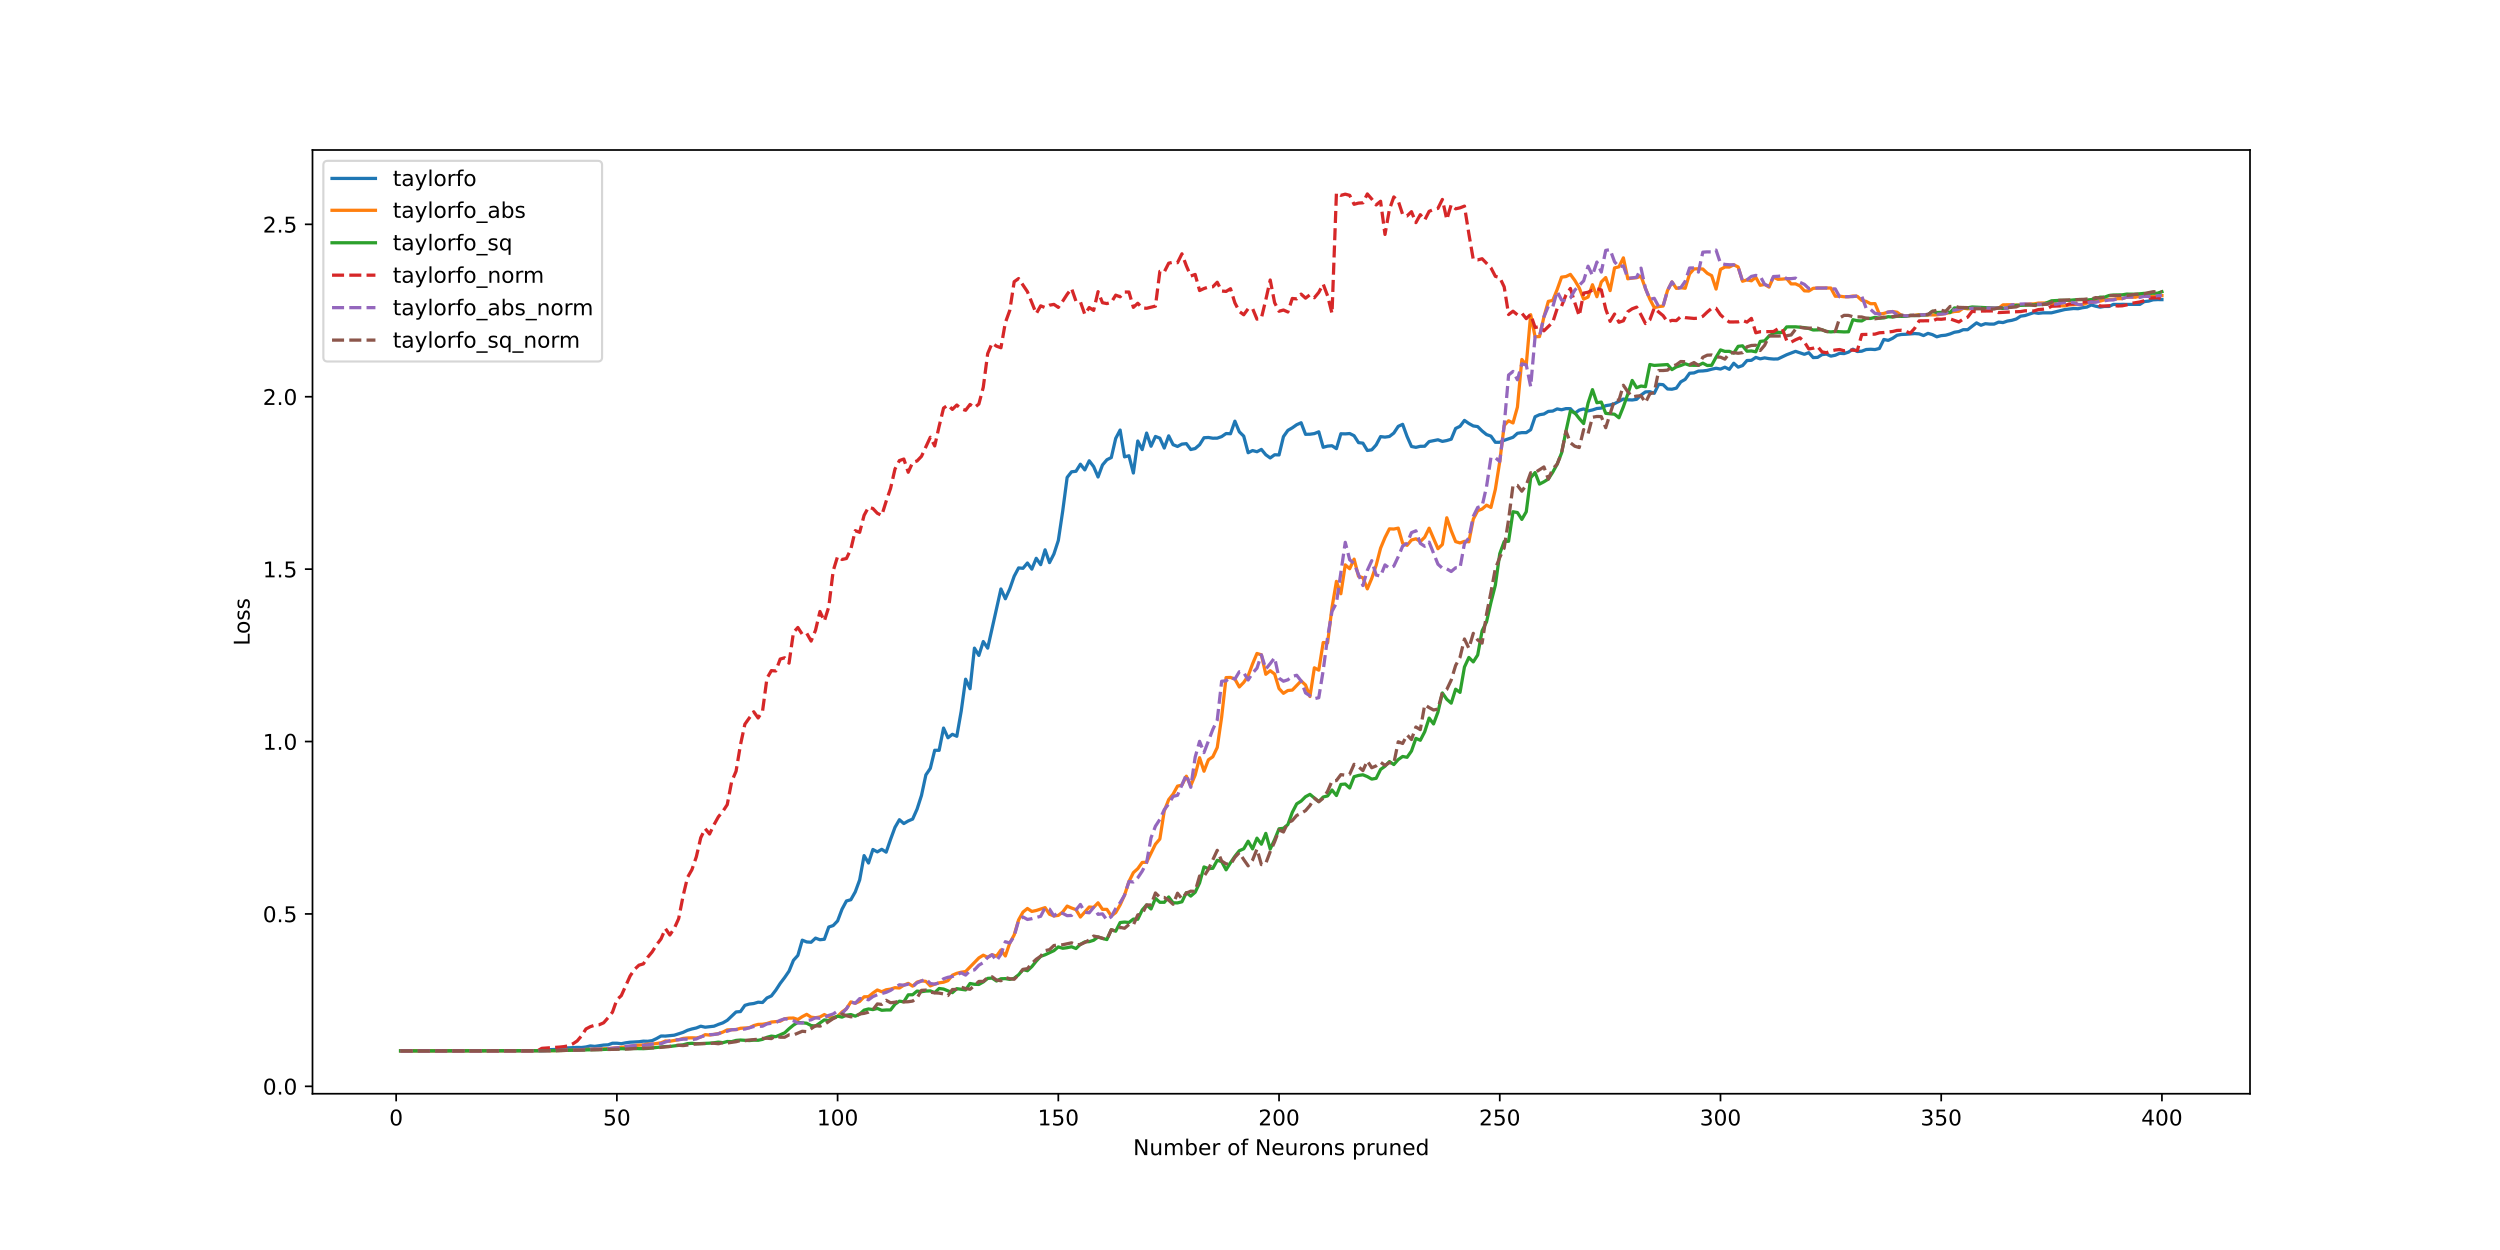 <?xml version="1.0" encoding="utf-8" standalone="no"?>
<!DOCTYPE svg PUBLIC "-//W3C//DTD SVG 1.1//EN"
  "http://www.w3.org/Graphics/SVG/1.1/DTD/svg11.dtd">
<!-- Created with matplotlib (https://matplotlib.org/) -->
<svg height="576pt" version="1.1" viewBox="0 0 1152 576" width="1152pt" xmlns="http://www.w3.org/2000/svg" xmlns:xlink="http://www.w3.org/1999/xlink">
 <defs>
  <style type="text/css">
*{stroke-linecap:butt;stroke-linejoin:round;}
  </style>
 </defs>
 <g id="figure_1">
  <g id="patch_1">
   <path d="M 0 576 
L 1152 576 
L 1152 0 
L 0 0 
z
" style="fill:#ffffff;"/>
  </g>
  <g id="axes_1">
   <g id="patch_2">
    <path d="M 144 504 
L 1036.8 504 
L 1036.8 69.12 
L 144 69.12 
z
" style="fill:#ffffff;"/>
   </g>
   <g id="matplotlib.axis_1">
    <g id="xtick_1">
     <g id="line2d_1">
      <defs>
       <path d="M 0 0 
L 0 3.5 
" id="m690690c4fd" style="stroke:#000000;stroke-width:0.8;"/>
      </defs>
      <g>
       <use style="stroke:#000000;stroke-width:0.8;" x="182.548" xlink:href="#m690690c4fd" y="504"/>
      </g>
     </g>
     <g id="text_1">
      <!-- 0 -->
      <defs>
       <path d="M 31.781 66.406 
Q 24.172 66.406 20.328 58.906 
Q 16.5 51.422 16.5 36.375 
Q 16.5 21.391 20.328 13.891 
Q 24.172 6.391 31.781 6.391 
Q 39.453 6.391 43.281 13.891 
Q 47.125 21.391 47.125 36.375 
Q 47.125 51.422 43.281 58.906 
Q 39.453 66.406 31.781 66.406 
z
M 31.781 74.219 
Q 44.047 74.219 50.516 64.516 
Q 56.984 54.828 56.984 36.375 
Q 56.984 17.969 50.516 8.266 
Q 44.047 -1.422 31.781 -1.422 
Q 19.531 -1.422 13.062 8.266 
Q 6.594 17.969 6.594 36.375 
Q 6.594 54.828 13.062 64.516 
Q 19.531 74.219 31.781 74.219 
z
" id="DejaVuSans-48"/>
      </defs>
      <g transform="translate(179.366 518.598)scale(0.1 -0.1)">
       <use xlink:href="#DejaVuSans-48"/>
      </g>
     </g>
    </g>
    <g id="xtick_2">
     <g id="line2d_2">
      <g>
       <use style="stroke:#000000;stroke-width:0.8;" x="284.256" xlink:href="#m690690c4fd" y="504"/>
      </g>
     </g>
     <g id="text_2">
      <!-- 50 -->
      <defs>
       <path d="M 10.797 72.906 
L 49.516 72.906 
L 49.516 64.594 
L 19.828 64.594 
L 19.828 46.734 
Q 21.969 47.469 24.109 47.828 
Q 26.266 48.188 28.422 48.188 
Q 40.625 48.188 47.75 41.5 
Q 54.891 34.812 54.891 23.391 
Q 54.891 11.625 47.562 5.094 
Q 40.234 -1.422 26.906 -1.422 
Q 22.312 -1.422 17.547 -0.641 
Q 12.797 0.141 7.719 1.703 
L 7.719 11.625 
Q 12.109 9.234 16.797 8.062 
Q 21.484 6.891 26.703 6.891 
Q 35.156 6.891 40.078 11.328 
Q 45.016 15.766 45.016 23.391 
Q 45.016 31 40.078 35.438 
Q 35.156 39.891 26.703 39.891 
Q 22.75 39.891 18.812 39.016 
Q 14.891 38.141 10.797 36.281 
z
" id="DejaVuSans-53"/>
      </defs>
      <g transform="translate(277.894 518.598)scale(0.1 -0.1)">
       <use xlink:href="#DejaVuSans-53"/>
       <use x="63.623" xlink:href="#DejaVuSans-48"/>
      </g>
     </g>
    </g>
    <g id="xtick_3">
     <g id="line2d_3">
      <g>
       <use style="stroke:#000000;stroke-width:0.8;" x="385.965" xlink:href="#m690690c4fd" y="504"/>
      </g>
     </g>
     <g id="text_3">
      <!-- 100 -->
      <defs>
       <path d="M 12.406 8.297 
L 28.516 8.297 
L 28.516 63.922 
L 10.984 60.406 
L 10.984 69.391 
L 28.422 72.906 
L 38.281 72.906 
L 38.281 8.297 
L 54.391 8.297 
L 54.391 0 
L 12.406 0 
z
" id="DejaVuSans-49"/>
      </defs>
      <g transform="translate(376.422 518.598)scale(0.1 -0.1)">
       <use xlink:href="#DejaVuSans-49"/>
       <use x="63.623" xlink:href="#DejaVuSans-48"/>
       <use x="127.246" xlink:href="#DejaVuSans-48"/>
      </g>
     </g>
    </g>
    <g id="xtick_4">
     <g id="line2d_4">
      <g>
       <use style="stroke:#000000;stroke-width:0.8;" x="487.674" xlink:href="#m690690c4fd" y="504"/>
      </g>
     </g>
     <g id="text_4">
      <!-- 150 -->
      <g transform="translate(478.13 518.598)scale(0.1 -0.1)">
       <use xlink:href="#DejaVuSans-49"/>
       <use x="63.623" xlink:href="#DejaVuSans-53"/>
       <use x="127.246" xlink:href="#DejaVuSans-48"/>
      </g>
     </g>
    </g>
    <g id="xtick_5">
     <g id="line2d_5">
      <g>
       <use style="stroke:#000000;stroke-width:0.8;" x="589.383" xlink:href="#m690690c4fd" y="504"/>
      </g>
     </g>
     <g id="text_5">
      <!-- 200 -->
      <defs>
       <path d="M 19.188 8.297 
L 53.609 8.297 
L 53.609 0 
L 7.328 0 
L 7.328 8.297 
Q 12.938 14.109 22.625 23.891 
Q 32.328 33.688 34.812 36.531 
Q 39.547 41.844 41.422 45.531 
Q 43.312 49.219 43.312 52.781 
Q 43.312 58.594 39.234 62.25 
Q 35.156 65.922 28.609 65.922 
Q 23.969 65.922 18.812 64.312 
Q 13.672 62.703 7.812 59.422 
L 7.812 69.391 
Q 13.766 71.781 18.938 73 
Q 24.125 74.219 28.422 74.219 
Q 39.75 74.219 46.484 68.547 
Q 53.219 62.891 53.219 53.422 
Q 53.219 48.922 51.531 44.891 
Q 49.859 40.875 45.406 35.406 
Q 44.188 33.984 37.641 27.219 
Q 31.109 20.453 19.188 8.297 
z
" id="DejaVuSans-50"/>
      </defs>
      <g transform="translate(579.839 518.598)scale(0.1 -0.1)">
       <use xlink:href="#DejaVuSans-50"/>
       <use x="63.623" xlink:href="#DejaVuSans-48"/>
       <use x="127.246" xlink:href="#DejaVuSans-48"/>
      </g>
     </g>
    </g>
    <g id="xtick_6">
     <g id="line2d_6">
      <g>
       <use style="stroke:#000000;stroke-width:0.8;" x="691.092" xlink:href="#m690690c4fd" y="504"/>
      </g>
     </g>
     <g id="text_6">
      <!-- 250 -->
      <g transform="translate(681.548 518.598)scale(0.1 -0.1)">
       <use xlink:href="#DejaVuSans-50"/>
       <use x="63.623" xlink:href="#DejaVuSans-53"/>
       <use x="127.246" xlink:href="#DejaVuSans-48"/>
      </g>
     </g>
    </g>
    <g id="xtick_7">
     <g id="line2d_7">
      <g>
       <use style="stroke:#000000;stroke-width:0.8;" x="792.801" xlink:href="#m690690c4fd" y="504"/>
      </g>
     </g>
     <g id="text_7">
      <!-- 300 -->
      <defs>
       <path d="M 40.578 39.312 
Q 47.656 37.797 51.625 33 
Q 55.609 28.219 55.609 21.188 
Q 55.609 10.406 48.188 4.484 
Q 40.766 -1.422 27.094 -1.422 
Q 22.516 -1.422 17.656 -0.516 
Q 12.797 0.391 7.625 2.203 
L 7.625 11.719 
Q 11.719 9.328 16.594 8.109 
Q 21.484 6.891 26.812 6.891 
Q 36.078 6.891 40.938 10.547 
Q 45.797 14.203 45.797 21.188 
Q 45.797 27.641 41.281 31.266 
Q 36.766 34.906 28.719 34.906 
L 20.219 34.906 
L 20.219 43.016 
L 29.109 43.016 
Q 36.375 43.016 40.234 45.922 
Q 44.094 48.828 44.094 54.297 
Q 44.094 59.906 40.109 62.906 
Q 36.141 65.922 28.719 65.922 
Q 24.656 65.922 20.016 65.031 
Q 15.375 64.156 9.812 62.312 
L 9.812 71.094 
Q 15.438 72.656 20.344 73.438 
Q 25.25 74.219 29.594 74.219 
Q 40.828 74.219 47.359 69.109 
Q 53.906 64.016 53.906 55.328 
Q 53.906 49.266 50.438 45.094 
Q 46.969 40.922 40.578 39.312 
z
" id="DejaVuSans-51"/>
      </defs>
      <g transform="translate(783.257 518.598)scale(0.1 -0.1)">
       <use xlink:href="#DejaVuSans-51"/>
       <use x="63.623" xlink:href="#DejaVuSans-48"/>
       <use x="127.246" xlink:href="#DejaVuSans-48"/>
      </g>
     </g>
    </g>
    <g id="xtick_8">
     <g id="line2d_8">
      <g>
       <use style="stroke:#000000;stroke-width:0.8;" x="894.509" xlink:href="#m690690c4fd" y="504"/>
      </g>
     </g>
     <g id="text_8">
      <!-- 350 -->
      <g transform="translate(884.966 518.598)scale(0.1 -0.1)">
       <use xlink:href="#DejaVuSans-51"/>
       <use x="63.623" xlink:href="#DejaVuSans-53"/>
       <use x="127.246" xlink:href="#DejaVuSans-48"/>
      </g>
     </g>
    </g>
    <g id="xtick_9">
     <g id="line2d_9">
      <g>
       <use style="stroke:#000000;stroke-width:0.8;" x="996.218" xlink:href="#m690690c4fd" y="504"/>
      </g>
     </g>
     <g id="text_9">
      <!-- 400 -->
      <defs>
       <path d="M 37.797 64.312 
L 12.891 25.391 
L 37.797 25.391 
z
M 35.203 72.906 
L 47.609 72.906 
L 47.609 25.391 
L 58.016 25.391 
L 58.016 17.188 
L 47.609 17.188 
L 47.609 0 
L 37.797 0 
L 37.797 17.188 
L 4.891 17.188 
L 4.891 26.703 
z
" id="DejaVuSans-52"/>
      </defs>
      <g transform="translate(986.674 518.598)scale(0.1 -0.1)">
       <use xlink:href="#DejaVuSans-52"/>
       <use x="63.623" xlink:href="#DejaVuSans-48"/>
       <use x="127.246" xlink:href="#DejaVuSans-48"/>
      </g>
     </g>
    </g>
    <g id="text_10">
     <!-- Number of Neurons pruned -->
     <defs>
      <path d="M 9.812 72.906 
L 23.094 72.906 
L 55.422 11.922 
L 55.422 72.906 
L 64.984 72.906 
L 64.984 0 
L 51.703 0 
L 19.391 60.984 
L 19.391 0 
L 9.812 0 
z
" id="DejaVuSans-78"/>
      <path d="M 8.5 21.578 
L 8.5 54.688 
L 17.484 54.688 
L 17.484 21.922 
Q 17.484 14.156 20.5 10.266 
Q 23.531 6.391 29.594 6.391 
Q 36.859 6.391 41.078 11.031 
Q 45.312 15.672 45.312 23.688 
L 45.312 54.688 
L 54.297 54.688 
L 54.297 0 
L 45.312 0 
L 45.312 8.406 
Q 42.047 3.422 37.719 1 
Q 33.406 -1.422 27.688 -1.422 
Q 18.266 -1.422 13.375 4.438 
Q 8.5 10.297 8.5 21.578 
z
M 31.109 56 
z
" id="DejaVuSans-117"/>
      <path d="M 52 44.188 
Q 55.375 50.25 60.062 53.125 
Q 64.75 56 71.094 56 
Q 79.641 56 84.281 50.016 
Q 88.922 44.047 88.922 33.016 
L 88.922 0 
L 79.891 0 
L 79.891 32.719 
Q 79.891 40.578 77.094 44.375 
Q 74.312 48.188 68.609 48.188 
Q 61.625 48.188 57.562 43.547 
Q 53.516 38.922 53.516 30.906 
L 53.516 0 
L 44.484 0 
L 44.484 32.719 
Q 44.484 40.625 41.703 44.406 
Q 38.922 48.188 33.109 48.188 
Q 26.219 48.188 22.156 43.531 
Q 18.109 38.875 18.109 30.906 
L 18.109 0 
L 9.078 0 
L 9.078 54.688 
L 18.109 54.688 
L 18.109 46.188 
Q 21.188 51.219 25.484 53.609 
Q 29.781 56 35.688 56 
Q 41.656 56 45.828 52.969 
Q 50 49.953 52 44.188 
z
" id="DejaVuSans-109"/>
      <path d="M 48.688 27.297 
Q 48.688 37.203 44.609 42.844 
Q 40.531 48.484 33.406 48.484 
Q 26.266 48.484 22.188 42.844 
Q 18.109 37.203 18.109 27.297 
Q 18.109 17.391 22.188 11.75 
Q 26.266 6.109 33.406 6.109 
Q 40.531 6.109 44.609 11.75 
Q 48.688 17.391 48.688 27.297 
z
M 18.109 46.391 
Q 20.953 51.266 25.266 53.625 
Q 29.594 56 35.594 56 
Q 45.562 56 51.781 48.094 
Q 58.016 40.188 58.016 27.297 
Q 58.016 14.406 51.781 6.484 
Q 45.562 -1.422 35.594 -1.422 
Q 29.594 -1.422 25.266 0.953 
Q 20.953 3.328 18.109 8.203 
L 18.109 0 
L 9.078 0 
L 9.078 75.984 
L 18.109 75.984 
z
" id="DejaVuSans-98"/>
      <path d="M 56.203 29.594 
L 56.203 25.203 
L 14.891 25.203 
Q 15.484 15.922 20.484 11.062 
Q 25.484 6.203 34.422 6.203 
Q 39.594 6.203 44.453 7.469 
Q 49.312 8.734 54.109 11.281 
L 54.109 2.781 
Q 49.266 0.734 44.188 -0.344 
Q 39.109 -1.422 33.891 -1.422 
Q 20.797 -1.422 13.156 6.188 
Q 5.516 13.812 5.516 26.812 
Q 5.516 40.234 12.766 48.109 
Q 20.016 56 32.328 56 
Q 43.359 56 49.781 48.891 
Q 56.203 41.797 56.203 29.594 
z
M 47.219 32.234 
Q 47.125 39.594 43.094 43.984 
Q 39.062 48.391 32.422 48.391 
Q 24.906 48.391 20.391 44.141 
Q 15.875 39.891 15.188 32.172 
z
" id="DejaVuSans-101"/>
      <path d="M 41.109 46.297 
Q 39.594 47.172 37.812 47.578 
Q 36.031 48 33.891 48 
Q 26.266 48 22.188 43.047 
Q 18.109 38.094 18.109 28.812 
L 18.109 0 
L 9.078 0 
L 9.078 54.688 
L 18.109 54.688 
L 18.109 46.188 
Q 20.953 51.172 25.484 53.578 
Q 30.031 56 36.531 56 
Q 37.453 56 38.578 55.875 
Q 39.703 55.766 41.062 55.516 
z
" id="DejaVuSans-114"/>
      <path id="DejaVuSans-32"/>
      <path d="M 30.609 48.391 
Q 23.391 48.391 19.188 42.75 
Q 14.984 37.109 14.984 27.297 
Q 14.984 17.484 19.156 11.844 
Q 23.344 6.203 30.609 6.203 
Q 37.797 6.203 41.984 11.859 
Q 46.188 17.531 46.188 27.297 
Q 46.188 37.016 41.984 42.703 
Q 37.797 48.391 30.609 48.391 
z
M 30.609 56 
Q 42.328 56 49.016 48.375 
Q 55.719 40.766 55.719 27.297 
Q 55.719 13.875 49.016 6.219 
Q 42.328 -1.422 30.609 -1.422 
Q 18.844 -1.422 12.172 6.219 
Q 5.516 13.875 5.516 27.297 
Q 5.516 40.766 12.172 48.375 
Q 18.844 56 30.609 56 
z
" id="DejaVuSans-111"/>
      <path d="M 37.109 75.984 
L 37.109 68.5 
L 28.516 68.5 
Q 23.688 68.5 21.797 66.547 
Q 19.922 64.594 19.922 59.516 
L 19.922 54.688 
L 34.719 54.688 
L 34.719 47.703 
L 19.922 47.703 
L 19.922 0 
L 10.891 0 
L 10.891 47.703 
L 2.297 47.703 
L 2.297 54.688 
L 10.891 54.688 
L 10.891 58.5 
Q 10.891 67.625 15.141 71.797 
Q 19.391 75.984 28.609 75.984 
z
" id="DejaVuSans-102"/>
      <path d="M 54.891 33.016 
L 54.891 0 
L 45.906 0 
L 45.906 32.719 
Q 45.906 40.484 42.875 44.328 
Q 39.844 48.188 33.797 48.188 
Q 26.516 48.188 22.312 43.547 
Q 18.109 38.922 18.109 30.906 
L 18.109 0 
L 9.078 0 
L 9.078 54.688 
L 18.109 54.688 
L 18.109 46.188 
Q 21.344 51.125 25.703 53.562 
Q 30.078 56 35.797 56 
Q 45.219 56 50.047 50.172 
Q 54.891 44.344 54.891 33.016 
z
" id="DejaVuSans-110"/>
      <path d="M 44.281 53.078 
L 44.281 44.578 
Q 40.484 46.531 36.375 47.5 
Q 32.281 48.484 27.875 48.484 
Q 21.188 48.484 17.844 46.438 
Q 14.5 44.391 14.5 40.281 
Q 14.5 37.156 16.891 35.375 
Q 19.281 33.594 26.516 31.984 
L 29.594 31.297 
Q 39.156 29.25 43.188 25.516 
Q 47.219 21.781 47.219 15.094 
Q 47.219 7.469 41.188 3.016 
Q 35.156 -1.422 24.609 -1.422 
Q 20.219 -1.422 15.453 -0.562 
Q 10.688 0.297 5.422 2 
L 5.422 11.281 
Q 10.406 8.688 15.234 7.391 
Q 20.062 6.109 24.812 6.109 
Q 31.156 6.109 34.562 8.281 
Q 37.984 10.453 37.984 14.406 
Q 37.984 18.062 35.516 20.016 
Q 33.062 21.969 24.703 23.781 
L 21.578 24.516 
Q 13.234 26.266 9.516 29.906 
Q 5.812 33.547 5.812 39.891 
Q 5.812 47.609 11.281 51.797 
Q 16.75 56 26.812 56 
Q 31.781 56 36.172 55.266 
Q 40.578 54.547 44.281 53.078 
z
" id="DejaVuSans-115"/>
      <path d="M 18.109 8.203 
L 18.109 -20.797 
L 9.078 -20.797 
L 9.078 54.688 
L 18.109 54.688 
L 18.109 46.391 
Q 20.953 51.266 25.266 53.625 
Q 29.594 56 35.594 56 
Q 45.562 56 51.781 48.094 
Q 58.016 40.188 58.016 27.297 
Q 58.016 14.406 51.781 6.484 
Q 45.562 -1.422 35.594 -1.422 
Q 29.594 -1.422 25.266 0.953 
Q 20.953 3.328 18.109 8.203 
z
M 48.688 27.297 
Q 48.688 37.203 44.609 42.844 
Q 40.531 48.484 33.406 48.484 
Q 26.266 48.484 22.188 42.844 
Q 18.109 37.203 18.109 27.297 
Q 18.109 17.391 22.188 11.75 
Q 26.266 6.109 33.406 6.109 
Q 40.531 6.109 44.609 11.75 
Q 48.688 17.391 48.688 27.297 
z
" id="DejaVuSans-112"/>
      <path d="M 45.406 46.391 
L 45.406 75.984 
L 54.391 75.984 
L 54.391 0 
L 45.406 0 
L 45.406 8.203 
Q 42.578 3.328 38.25 0.953 
Q 33.938 -1.422 27.875 -1.422 
Q 17.969 -1.422 11.734 6.484 
Q 5.516 14.406 5.516 27.297 
Q 5.516 40.188 11.734 48.094 
Q 17.969 56 27.875 56 
Q 33.938 56 38.25 53.625 
Q 42.578 51.266 45.406 46.391 
z
M 14.797 27.297 
Q 14.797 17.391 18.875 11.75 
Q 22.953 6.109 30.078 6.109 
Q 37.203 6.109 41.297 11.75 
Q 45.406 17.391 45.406 27.297 
Q 45.406 37.203 41.297 42.844 
Q 37.203 48.484 30.078 48.484 
Q 22.953 48.484 18.875 42.844 
Q 14.797 37.203 14.797 27.297 
z
" id="DejaVuSans-100"/>
     </defs>
     <g transform="translate(522.148 532.277)scale(0.1 -0.1)">
      <use xlink:href="#DejaVuSans-78"/>
      <use x="74.805" xlink:href="#DejaVuSans-117"/>
      <use x="138.184" xlink:href="#DejaVuSans-109"/>
      <use x="235.596" xlink:href="#DejaVuSans-98"/>
      <use x="299.072" xlink:href="#DejaVuSans-101"/>
      <use x="360.596" xlink:href="#DejaVuSans-114"/>
      <use x="401.709" xlink:href="#DejaVuSans-32"/>
      <use x="433.496" xlink:href="#DejaVuSans-111"/>
      <use x="494.678" xlink:href="#DejaVuSans-102"/>
      <use x="529.883" xlink:href="#DejaVuSans-32"/>
      <use x="561.67" xlink:href="#DejaVuSans-78"/>
      <use x="636.475" xlink:href="#DejaVuSans-101"/>
      <use x="697.998" xlink:href="#DejaVuSans-117"/>
      <use x="761.377" xlink:href="#DejaVuSans-114"/>
      <use x="800.24" xlink:href="#DejaVuSans-111"/>
      <use x="861.422" xlink:href="#DejaVuSans-110"/>
      <use x="924.801" xlink:href="#DejaVuSans-115"/>
      <use x="976.9" xlink:href="#DejaVuSans-32"/>
      <use x="1008.688" xlink:href="#DejaVuSans-112"/>
      <use x="1072.164" xlink:href="#DejaVuSans-114"/>
      <use x="1113.277" xlink:href="#DejaVuSans-117"/>
      <use x="1176.656" xlink:href="#DejaVuSans-110"/>
      <use x="1240.035" xlink:href="#DejaVuSans-101"/>
      <use x="1301.559" xlink:href="#DejaVuSans-100"/>
     </g>
    </g>
   </g>
   <g id="matplotlib.axis_2">
    <g id="ytick_1">
     <g id="line2d_10">
      <defs>
       <path d="M 0 0 
L -3.5 0 
" id="m4a24d2d54e" style="stroke:#000000;stroke-width:0.8;"/>
      </defs>
      <g>
       <use style="stroke:#000000;stroke-width:0.8;" x="144" xlink:href="#m4a24d2d54e" y="500.574"/>
      </g>
     </g>
     <g id="text_11">
      <!-- 0.0 -->
      <defs>
       <path d="M 10.688 12.406 
L 21 12.406 
L 21 0 
L 10.688 0 
z
" id="DejaVuSans-46"/>
      </defs>
      <g transform="translate(121.097 504.373)scale(0.1 -0.1)">
       <use xlink:href="#DejaVuSans-48"/>
       <use x="63.623" xlink:href="#DejaVuSans-46"/>
       <use x="95.41" xlink:href="#DejaVuSans-48"/>
      </g>
     </g>
    </g>
    <g id="ytick_2">
     <g id="line2d_11">
      <g>
       <use style="stroke:#000000;stroke-width:0.8;" x="144" xlink:href="#m4a24d2d54e" y="421.132"/>
      </g>
     </g>
     <g id="text_12">
      <!-- 0.5 -->
      <g transform="translate(121.097 424.931)scale(0.1 -0.1)">
       <use xlink:href="#DejaVuSans-48"/>
       <use x="63.623" xlink:href="#DejaVuSans-46"/>
       <use x="95.41" xlink:href="#DejaVuSans-53"/>
      </g>
     </g>
    </g>
    <g id="ytick_3">
     <g id="line2d_12">
      <g>
       <use style="stroke:#000000;stroke-width:0.8;" x="144" xlink:href="#m4a24d2d54e" y="341.69"/>
      </g>
     </g>
     <g id="text_13">
      <!-- 1.0 -->
      <g transform="translate(121.097 345.489)scale(0.1 -0.1)">
       <use xlink:href="#DejaVuSans-49"/>
       <use x="63.623" xlink:href="#DejaVuSans-46"/>
       <use x="95.41" xlink:href="#DejaVuSans-48"/>
      </g>
     </g>
    </g>
    <g id="ytick_4">
     <g id="line2d_13">
      <g>
       <use style="stroke:#000000;stroke-width:0.8;" x="144" xlink:href="#m4a24d2d54e" y="262.248"/>
      </g>
     </g>
     <g id="text_14">
      <!-- 1.5 -->
      <g transform="translate(121.097 266.048)scale(0.1 -0.1)">
       <use xlink:href="#DejaVuSans-49"/>
       <use x="63.623" xlink:href="#DejaVuSans-46"/>
       <use x="95.41" xlink:href="#DejaVuSans-53"/>
      </g>
     </g>
    </g>
    <g id="ytick_5">
     <g id="line2d_14">
      <g>
       <use style="stroke:#000000;stroke-width:0.8;" x="144" xlink:href="#m4a24d2d54e" y="182.807"/>
      </g>
     </g>
     <g id="text_15">
      <!-- 2.0 -->
      <g transform="translate(121.097 186.606)scale(0.1 -0.1)">
       <use xlink:href="#DejaVuSans-50"/>
       <use x="63.623" xlink:href="#DejaVuSans-46"/>
       <use x="95.41" xlink:href="#DejaVuSans-48"/>
      </g>
     </g>
    </g>
    <g id="ytick_6">
     <g id="line2d_15">
      <g>
       <use style="stroke:#000000;stroke-width:0.8;" x="144" xlink:href="#m4a24d2d54e" y="103.365"/>
      </g>
     </g>
     <g id="text_16">
      <!-- 2.5 -->
      <g transform="translate(121.097 107.164)scale(0.1 -0.1)">
       <use xlink:href="#DejaVuSans-50"/>
       <use x="63.623" xlink:href="#DejaVuSans-46"/>
       <use x="95.41" xlink:href="#DejaVuSans-53"/>
      </g>
     </g>
    </g>
    <g id="text_17">
     <!-- Loss -->
     <defs>
      <path d="M 9.812 72.906 
L 19.672 72.906 
L 19.672 8.297 
L 55.172 8.297 
L 55.172 0 
L 9.812 0 
z
" id="DejaVuSans-76"/>
     </defs>
     <g transform="translate(115.017 297.527)rotate(-90)scale(0.1 -0.1)">
      <use xlink:href="#DejaVuSans-76"/>
      <use x="53.963" xlink:href="#DejaVuSans-111"/>
      <use x="115.145" xlink:href="#DejaVuSans-115"/>
      <use x="167.244" xlink:href="#DejaVuSans-115"/>
     </g>
    </g>
   </g>
   <g id="line2d_16">
    <path clip-path="url(#pb203291e3c)" d="M 184.582 484.233 
L 249.675 484.186 
L 251.71 484.077 
L 253.744 483.664 
L 255.778 483.593 
L 257.812 483.054 
L 265.949 482.649 
L 267.983 482.686 
L 270.017 482.44 
L 272.051 481.96 
L 274.086 482.174 
L 278.154 481.563 
L 280.188 481.459 
L 282.222 480.718 
L 284.256 480.714 
L 286.291 480.941 
L 288.325 480.525 
L 290.359 480.248 
L 294.427 480.029 
L 296.462 479.764 
L 298.496 479.824 
L 300.53 479.517 
L 302.564 478.553 
L 304.598 477.399 
L 306.632 477.427 
L 310.701 477.017 
L 314.769 475.715 
L 316.803 474.755 
L 318.837 474.144 
L 320.872 473.686 
L 322.906 472.876 
L 324.94 473.336 
L 329.008 472.871 
L 331.043 472.039 
L 333.077 471.339 
L 335.111 470.165 
L 339.179 466.306 
L 341.213 466.134 
L 343.248 463.265 
L 345.282 462.67 
L 347.316 462.421 
L 349.35 461.817 
L 351.384 461.951 
L 353.418 459.848 
L 355.453 458.92 
L 357.487 456.279 
L 359.521 453.145 
L 361.555 450.458 
L 363.589 447.497 
L 365.624 442.51 
L 367.658 440.245 
L 369.692 433.233 
L 371.726 434.046 
L 373.76 434.188 
L 375.794 432.287 
L 377.829 433.03 
L 379.863 432.812 
L 381.897 427.182 
L 383.931 426.487 
L 385.965 424.354 
L 387.999 418.966 
L 390.034 415.167 
L 392.068 414.595 
L 394.102 410.986 
L 396.136 405.455 
L 398.17 394.272 
L 400.205 397.669 
L 402.239 391.444 
L 404.273 392.542 
L 406.307 391.369 
L 408.341 392.677 
L 410.375 386.764 
L 412.41 381.232 
L 414.444 377.727 
L 416.478 379.483 
L 418.512 378.294 
L 420.546 377.431 
L 422.58 372.859 
L 424.615 366.556 
L 426.649 357.072 
L 428.683 354.069 
L 430.717 345.721 
L 432.751 345.759 
L 434.786 335.487 
L 436.82 339.955 
L 438.854 338.371 
L 440.888 339.278 
L 442.922 327.712 
L 444.956 312.976 
L 446.991 317.354 
L 449.025 298.673 
L 451.059 302.006 
L 453.093 295.628 
L 455.127 298.65 
L 461.23 271.398 
L 463.264 275.902 
L 465.298 271.349 
L 467.332 265.529 
L 469.367 261.697 
L 471.401 261.88 
L 473.435 259.435 
L 475.469 262.25 
L 477.503 257.267 
L 479.537 260.186 
L 481.572 253.363 
L 483.606 259.249 
L 485.64 255.289 
L 487.674 249.054 
L 489.708 235.402 
L 491.742 219.994 
L 493.777 217.405 
L 495.811 217.163 
L 497.845 213.906 
L 499.879 216.521 
L 501.913 212.334 
L 503.948 214.999 
L 505.982 219.788 
L 508.016 214.278 
L 510.05 211.864 
L 512.084 210.841 
L 514.118 202.011 
L 516.153 198.17 
L 518.187 210.516 
L 520.221 210.009 
L 522.255 217.965 
L 524.289 203.216 
L 526.323 207.169 
L 528.358 199.559 
L 530.392 205.619 
L 532.426 201.129 
L 534.46 201.899 
L 536.494 206.455 
L 538.529 200.846 
L 540.563 204.906 
L 542.597 205.73 
L 544.631 204.648 
L 546.665 204.43 
L 548.699 207.146 
L 550.734 206.677 
L 552.768 204.938 
L 554.802 201.711 
L 556.836 201.591 
L 558.87 201.929 
L 560.904 201.9 
L 562.939 201.179 
L 564.973 199.777 
L 567.007 199.873 
L 569.041 194.076 
L 571.075 198.981 
L 573.11 200.973 
L 575.144 208.609 
L 577.178 207.618 
L 579.212 208.152 
L 581.246 207.096 
L 583.28 209.557 
L 585.315 211.018 
L 587.349 209.553 
L 589.383 209.638 
L 591.417 201.189 
L 593.451 198.315 
L 595.485 197.144 
L 597.52 195.709 
L 599.554 194.811 
L 601.588 200.129 
L 603.622 200.088 
L 605.656 199.795 
L 607.69 198.982 
L 609.725 206.111 
L 611.759 205.567 
L 613.793 205.398 
L 615.827 206.74 
L 617.861 199.881 
L 619.896 199.933 
L 621.93 199.775 
L 623.964 200.778 
L 625.998 203.956 
L 628.032 204.218 
L 630.066 207.584 
L 632.101 207.281 
L 634.135 205.015 
L 636.169 201.188 
L 638.203 201.424 
L 640.237 201.125 
L 642.271 199.559 
L 644.306 196.469 
L 646.34 195.534 
L 648.374 201.11 
L 650.408 205.735 
L 652.442 206.134 
L 654.477 205.651 
L 656.511 205.632 
L 658.545 203.478 
L 662.613 202.645 
L 664.647 203.398 
L 666.682 203.001 
L 668.716 202.383 
L 670.75 197.441 
L 672.784 196.435 
L 674.818 193.729 
L 676.852 195.151 
L 678.887 196.273 
L 680.921 196.579 
L 682.955 198.594 
L 684.989 200.245 
L 687.023 200.963 
L 689.058 203.81 
L 691.092 203.796 
L 693.126 202.898 
L 697.194 201.507 
L 699.228 199.666 
L 701.263 199.353 
L 703.297 199.361 
L 705.331 198.017 
L 707.365 192.044 
L 709.399 191.103 
L 711.433 190.782 
L 713.468 189.572 
L 715.502 189.415 
L 717.536 188.427 
L 719.57 188.824 
L 721.604 188.285 
L 723.639 188.32 
L 725.673 190.443 
L 727.707 188.977 
L 729.741 188.436 
L 731.775 189.345 
L 733.809 188.915 
L 735.844 188.236 
L 737.878 188.049 
L 739.912 186.933 
L 741.946 186.609 
L 743.98 185.993 
L 748.049 183.876 
L 750.083 184.216 
L 752.117 184.315 
L 754.151 184.013 
L 756.185 182.057 
L 758.22 180.591 
L 760.254 180.502 
L 762.288 181.23 
L 764.322 177.09 
L 766.356 177.255 
L 768.39 179.238 
L 770.425 179.359 
L 772.459 178.855 
L 774.493 175.974 
L 776.527 174.812 
L 778.561 171.99 
L 780.595 171.841 
L 782.63 171.009 
L 784.664 170.928 
L 786.698 170.687 
L 788.732 170.121 
L 790.766 169.686 
L 792.801 170.063 
L 794.835 169.213 
L 796.869 170.19 
L 798.903 167.383 
L 800.937 169.175 
L 802.971 168.458 
L 805.006 166.134 
L 807.04 166.035 
L 809.074 164.69 
L 811.108 165.352 
L 813.142 164.915 
L 815.176 165.259 
L 817.211 165.442 
L 819.245 165.401 
L 823.313 163.459 
L 827.382 161.899 
L 831.45 163.26 
L 833.484 162.507 
L 835.518 164.778 
L 837.552 164.682 
L 839.587 163.412 
L 841.621 163.151 
L 843.655 164.107 
L 845.689 163.7 
L 847.723 162.803 
L 849.757 162.933 
L 851.792 162.258 
L 853.826 160.922 
L 855.86 161.985 
L 857.894 161.825 
L 859.928 161.06 
L 861.963 160.938 
L 863.997 161.071 
L 866.031 160.569 
L 868.065 156.431 
L 870.099 156.845 
L 872.133 155.881 
L 874.168 154.486 
L 876.202 154.118 
L 878.236 154.038 
L 882.304 153.704 
L 884.338 153.845 
L 886.373 154.625 
L 888.407 153.62 
L 890.441 154.184 
L 892.475 155.2 
L 894.509 154.66 
L 896.544 154.462 
L 898.578 153.889 
L 900.612 153.091 
L 902.646 152.779 
L 904.68 151.914 
L 906.714 151.914 
L 910.783 148.787 
L 912.817 149.883 
L 914.851 149.151 
L 916.885 149.348 
L 918.919 149.333 
L 920.954 148.424 
L 922.988 148.638 
L 925.022 147.944 
L 927.056 147.609 
L 929.09 147.005 
L 931.125 145.693 
L 933.159 145.392 
L 937.227 144.035 
L 939.261 144.375 
L 941.295 144.165 
L 945.364 144.143 
L 951.466 142.631 
L 955.535 142.162 
L 957.569 142.249 
L 959.603 141.791 
L 961.637 141.507 
L 963.671 140.531 
L 965.706 141.106 
L 967.74 141.532 
L 969.774 141.198 
L 971.808 141.221 
L 973.842 140.27 
L 977.911 140.265 
L 986.047 140.269 
L 988.081 138.978 
L 990.116 138.741 
L 992.15 138.149 
L 994.184 138.049 
L 996.218 138.071 
L 996.218 138.071 
" style="fill:none;stroke:#1f77b4;stroke-linecap:square;stroke-width:1.5;"/>
   </g>
   <g id="line2d_17">
    <path clip-path="url(#pb203291e3c)" d="M 184.582 484.233 
L 253.744 484.16 
L 263.915 483.946 
L 270.017 483.577 
L 280.188 483.223 
L 286.291 482.627 
L 290.359 482.21 
L 292.393 481.741 
L 296.462 481.485 
L 298.496 481.103 
L 300.53 481.139 
L 304.598 480.533 
L 306.632 479.678 
L 308.667 479.8 
L 312.735 479.093 
L 314.769 478.494 
L 316.803 478.285 
L 318.837 478.222 
L 320.872 478.291 
L 322.906 477.877 
L 324.94 476.769 
L 326.974 476.959 
L 331.043 476.318 
L 333.077 475.601 
L 335.111 474.576 
L 339.179 474.429 
L 341.213 473.828 
L 345.282 473.572 
L 347.316 472.585 
L 349.35 472.041 
L 351.384 471.974 
L 353.418 471.627 
L 355.453 470.968 
L 359.521 470.569 
L 361.555 469.47 
L 363.589 469.16 
L 365.624 469.109 
L 367.658 469.798 
L 369.692 468.468 
L 371.726 467.417 
L 373.76 468.718 
L 375.794 468.958 
L 377.829 468.614 
L 379.863 467.508 
L 381.897 468.545 
L 383.931 468.924 
L 385.965 468.335 
L 387.999 466.319 
L 390.034 464.85 
L 392.068 461.687 
L 394.102 462.303 
L 396.136 461.44 
L 398.17 459.322 
L 400.205 459.269 
L 402.239 457.581 
L 404.273 456.182 
L 406.307 456.998 
L 408.341 456.092 
L 410.375 455.795 
L 412.41 455.118 
L 414.444 455.283 
L 416.478 453.977 
L 418.512 453.142 
L 420.546 454.406 
L 422.58 452.563 
L 424.615 451.964 
L 426.649 452.21 
L 428.683 454.302 
L 430.717 453.494 
L 432.751 452.895 
L 434.786 452.602 
L 436.82 451.871 
L 438.854 449.38 
L 440.888 448.512 
L 442.922 448 
L 444.956 447.692 
L 451.059 441.418 
L 453.093 440.146 
L 455.127 441.143 
L 457.161 439.936 
L 459.196 440.576 
L 461.23 437.751 
L 463.264 440.505 
L 465.298 434.583 
L 467.332 430.817 
L 469.367 423.915 
L 471.401 420.275 
L 473.435 418.633 
L 475.469 419.989 
L 477.503 419.554 
L 481.572 418.236 
L 483.606 421.288 
L 485.64 422.078 
L 487.674 421.806 
L 489.708 420.243 
L 491.742 417.53 
L 493.777 418.424 
L 495.811 419.157 
L 497.845 422.553 
L 501.913 417.942 
L 503.948 418.129 
L 505.982 416.023 
L 508.016 419.024 
L 510.05 419.021 
L 512.084 422.069 
L 514.118 420.523 
L 516.153 417.005 
L 518.187 412.481 
L 520.221 406.212 
L 522.255 402.119 
L 524.289 400.268 
L 526.323 397.419 
L 528.358 397.316 
L 532.426 388.998 
L 534.46 386.599 
L 536.494 373.659 
L 538.529 368.473 
L 540.563 365.937 
L 542.597 362.241 
L 544.631 361.789 
L 546.665 357.67 
L 548.699 362.026 
L 550.734 357.135 
L 552.768 349.151 
L 554.802 355.374 
L 556.836 350.116 
L 558.87 348.719 
L 560.904 344.443 
L 562.939 330.399 
L 564.973 312.241 
L 567.007 312.168 
L 569.041 312.934 
L 571.075 316.55 
L 573.11 314.448 
L 575.144 311.458 
L 577.178 305.93 
L 579.212 301.116 
L 581.246 301.736 
L 583.28 310.708 
L 585.315 309.06 
L 587.349 310.59 
L 589.383 317.305 
L 591.417 319.473 
L 593.451 318.188 
L 595.485 317.992 
L 599.554 313.762 
L 601.588 315.655 
L 603.622 320.947 
L 605.656 307.731 
L 607.69 308.801 
L 609.725 296.08 
L 611.759 296.213 
L 613.793 279.922 
L 615.827 267.895 
L 617.861 273.585 
L 619.896 260.29 
L 621.93 262.068 
L 623.964 257.659 
L 625.998 265.549 
L 628.032 266.237 
L 630.066 271.336 
L 632.101 266.504 
L 634.135 260.484 
L 636.169 252.605 
L 638.203 247.71 
L 640.237 243.695 
L 642.271 243.782 
L 644.306 243.37 
L 646.34 250.313 
L 648.374 251.289 
L 650.408 248.831 
L 652.442 248.291 
L 654.477 249.532 
L 656.511 247.546 
L 658.545 243.401 
L 662.613 252.845 
L 664.647 250.911 
L 666.682 238.595 
L 668.716 244.538 
L 670.75 249.574 
L 672.784 250.195 
L 674.818 249.45 
L 676.852 249.648 
L 678.887 239.205 
L 680.921 235.355 
L 682.955 234.545 
L 684.989 232.792 
L 687.023 233.816 
L 689.058 225.493 
L 691.092 212.646 
L 693.126 196.052 
L 695.16 193.891 
L 697.194 194.902 
L 699.228 187.612 
L 701.263 165.646 
L 703.297 168.169 
L 705.331 145.015 
L 707.365 155.171 
L 709.399 155.097 
L 711.433 146.07 
L 713.468 138.87 
L 715.502 138.435 
L 717.536 133.422 
L 719.57 127.699 
L 721.604 127.435 
L 723.639 126.444 
L 725.673 129.22 
L 727.707 132.671 
L 729.741 137.828 
L 731.775 136.881 
L 733.809 131.216 
L 735.844 136.719 
L 737.878 129.931 
L 739.912 127.908 
L 741.946 133.908 
L 743.98 123.464 
L 746.014 122.941 
L 748.049 118.829 
L 750.083 128.462 
L 752.117 128.131 
L 754.151 127.972 
L 756.185 127.264 
L 758.22 132.9 
L 760.254 137.859 
L 762.288 141.746 
L 764.322 141.272 
L 766.356 141.033 
L 768.39 133.881 
L 770.425 129.914 
L 772.459 132.877 
L 774.493 132.558 
L 776.527 132.837 
L 778.561 126.222 
L 780.595 123.906 
L 782.63 123.874 
L 784.664 123.962 
L 786.698 125.921 
L 788.732 127.016 
L 790.766 133.189 
L 792.801 124.136 
L 794.835 123.058 
L 796.869 123.067 
L 798.903 122.02 
L 800.937 123.016 
L 802.971 129.597 
L 805.006 128.97 
L 807.04 129.395 
L 809.074 127.767 
L 811.108 131.462 
L 813.142 131.047 
L 815.176 132.293 
L 817.211 127.703 
L 819.245 128.701 
L 821.279 128.612 
L 823.313 128.405 
L 825.347 130.827 
L 827.382 130.803 
L 829.416 131.754 
L 831.45 134.011 
L 833.484 134.119 
L 835.518 132.869 
L 837.552 132.726 
L 843.655 132.729 
L 845.689 136.514 
L 847.723 136.482 
L 849.757 136.746 
L 851.792 136.736 
L 853.826 136.413 
L 855.86 136.546 
L 857.894 138.417 
L 859.928 138.892 
L 861.963 139.955 
L 863.997 139.913 
L 866.031 144.752 
L 868.065 144.422 
L 870.099 143.795 
L 872.133 143.562 
L 874.168 143.882 
L 876.202 145.41 
L 878.236 145.593 
L 880.27 145.334 
L 882.304 145.319 
L 884.338 144.965 
L 886.373 145.13 
L 892.475 145.088 
L 896.544 144.478 
L 900.612 143.531 
L 902.646 143.42 
L 904.68 141.973 
L 906.714 142.313 
L 908.749 142.06 
L 914.851 142.071 
L 916.885 141.98 
L 920.954 142.046 
L 922.988 140.464 
L 927.056 140.422 
L 929.09 140.592 
L 931.125 140.581 
L 933.159 140.27 
L 935.193 140.076 
L 937.227 140.058 
L 939.261 139.665 
L 943.33 139.61 
L 945.364 139.882 
L 947.398 139.911 
L 949.432 140.904 
L 951.466 140.945 
L 953.5 140.489 
L 955.535 140.353 
L 959.603 140.342 
L 961.637 139.629 
L 965.706 138.593 
L 967.74 138.753 
L 969.774 138.186 
L 971.808 137.983 
L 973.842 137.914 
L 975.876 137.6 
L 977.911 137.616 
L 979.945 136.937 
L 981.979 136.892 
L 984.013 136.963 
L 986.047 136.433 
L 992.15 136.676 
L 994.184 136.237 
L 996.218 136.238 
L 996.218 136.238 
" style="fill:none;stroke:#ff7f0e;stroke-linecap:square;stroke-width:1.5;"/>
   </g>
   <g id="line2d_18">
    <path clip-path="url(#pb203291e3c)" d="M 184.582 484.233 
L 255.778 484.135 
L 280.188 483.512 
L 286.291 483.242 
L 288.325 483.283 
L 290.359 483.135 
L 296.462 483.234 
L 298.496 483.107 
L 304.598 482.457 
L 306.632 482.254 
L 308.667 482.204 
L 314.769 481.452 
L 316.803 480.9 
L 318.837 480.75 
L 320.872 480.967 
L 326.974 480.692 
L 329.008 480.513 
L 331.043 480.206 
L 333.077 480.472 
L 335.111 479.924 
L 337.145 479.983 
L 339.179 479.422 
L 341.213 479.248 
L 345.282 479.495 
L 347.316 479.303 
L 349.35 479.364 
L 351.384 478.937 
L 353.418 477.995 
L 355.453 477.436 
L 357.487 477.705 
L 361.555 475.939 
L 363.589 474.041 
L 365.624 472.357 
L 367.658 471.119 
L 371.726 471.508 
L 373.76 472.578 
L 375.794 472.805 
L 379.863 469.96 
L 381.897 470.266 
L 383.931 469.146 
L 385.965 468.247 
L 387.999 468.692 
L 390.034 467.8 
L 392.068 467.51 
L 394.102 468.247 
L 396.136 467.301 
L 398.17 465.468 
L 400.205 464.923 
L 402.239 465.215 
L 404.273 464.687 
L 406.307 465.547 
L 408.341 465.403 
L 410.375 465.381 
L 412.41 462.746 
L 414.444 461.34 
L 416.478 461.622 
L 418.512 458.413 
L 420.546 458.38 
L 422.58 456.679 
L 424.615 456.97 
L 426.649 456.687 
L 428.683 456.601 
L 430.717 457.412 
L 432.751 455.501 
L 434.786 455.756 
L 438.854 457.413 
L 440.888 455.579 
L 444.956 456.147 
L 446.991 453.195 
L 449.025 453.568 
L 451.059 453.633 
L 453.093 452.48 
L 455.127 450.841 
L 457.161 450.703 
L 459.196 452.048 
L 461.23 451.004 
L 463.264 450.956 
L 465.298 451.299 
L 467.332 450.798 
L 469.367 449.181 
L 471.401 446.795 
L 473.435 447.307 
L 475.469 445.431 
L 477.503 442.883 
L 479.537 440.701 
L 481.572 439.973 
L 485.64 438.063 
L 487.674 436.33 
L 489.708 436.969 
L 491.742 436.697 
L 493.777 436.261 
L 495.811 437.089 
L 497.845 435.16 
L 499.879 434.021 
L 501.913 433.909 
L 503.948 433.27 
L 505.982 431.754 
L 508.016 432.43 
L 510.05 432.942 
L 512.084 428.411 
L 514.118 429.091 
L 516.153 425.112 
L 518.187 424.884 
L 520.221 425.084 
L 522.255 423.506 
L 524.289 423.594 
L 526.323 419.323 
L 528.358 416.979 
L 530.392 418.841 
L 532.426 413.982 
L 534.46 415.767 
L 536.494 415.798 
L 538.529 413.332 
L 540.563 416.023 
L 542.597 416.05 
L 544.631 415.549 
L 546.665 411.313 
L 548.699 412.915 
L 550.734 411.157 
L 552.768 406.854 
L 554.802 399.493 
L 556.836 400.247 
L 558.87 400.123 
L 560.904 396.42 
L 562.939 397.011 
L 564.973 400.803 
L 567.007 397.563 
L 569.041 394.571 
L 571.075 392.016 
L 573.11 391.132 
L 575.144 387.633 
L 577.178 391.151 
L 579.212 386.228 
L 581.246 388.996 
L 583.28 384.025 
L 585.315 391.224 
L 587.349 386.877 
L 589.383 381.905 
L 591.417 381.683 
L 593.451 379.969 
L 595.485 374.34 
L 597.52 370.409 
L 599.554 369.146 
L 601.588 367.122 
L 603.622 366.039 
L 607.69 369.39 
L 609.725 367.273 
L 611.759 366.759 
L 613.793 364.047 
L 615.827 366.566 
L 617.861 361.466 
L 619.896 361.28 
L 621.93 363.111 
L 623.964 357.902 
L 625.998 357.317 
L 628.032 357.029 
L 630.066 357.859 
L 632.101 359.018 
L 634.135 358.645 
L 636.169 354.553 
L 638.203 353.076 
L 640.237 350.931 
L 642.271 352.31 
L 644.306 350.008 
L 646.34 348.583 
L 648.374 348.965 
L 650.408 346.072 
L 652.442 340.252 
L 654.477 341.116 
L 656.511 337.185 
L 658.545 330.901 
L 660.579 333.583 
L 662.613 328.114 
L 664.647 319.318 
L 666.682 322.244 
L 668.716 324.014 
L 670.75 317.59 
L 672.784 319.042 
L 674.818 307.373 
L 676.852 302.968 
L 678.887 304.997 
L 680.921 301.819 
L 682.955 290.68 
L 684.989 286.571 
L 687.023 277.62 
L 689.058 269.616 
L 691.092 255.15 
L 693.126 249.553 
L 695.16 249.412 
L 697.194 235.802 
L 699.228 236.183 
L 701.263 239.33 
L 703.297 235.818 
L 705.331 220.166 
L 707.365 217.76 
L 709.399 223.066 
L 711.433 222.008 
L 713.468 220.753 
L 715.502 217.591 
L 717.536 213.883 
L 719.57 208.742 
L 721.604 198.663 
L 723.639 189.338 
L 725.673 190.234 
L 727.707 192.839 
L 729.741 195.17 
L 731.775 185.784 
L 733.809 179.547 
L 735.844 185.564 
L 737.878 185.271 
L 739.912 190.467 
L 743.98 190.882 
L 746.014 192.497 
L 748.049 187.432 
L 750.083 181.599 
L 752.117 175.311 
L 754.151 178.674 
L 756.185 177.878 
L 758.22 178.181 
L 760.254 167.969 
L 762.288 168.388 
L 768.39 167.981 
L 770.425 170.31 
L 772.459 169.063 
L 774.493 168.425 
L 776.527 167.62 
L 778.561 168.297 
L 782.63 168.352 
L 784.664 167.349 
L 786.698 168.421 
L 788.732 168.329 
L 790.766 164.598 
L 792.801 161.236 
L 794.835 161.926 
L 796.869 161.905 
L 798.903 162.725 
L 800.937 159.593 
L 802.971 159.36 
L 805.006 161.823 
L 807.04 161.727 
L 809.074 162.112 
L 811.108 157.328 
L 813.142 157.058 
L 815.176 154.851 
L 817.211 153.558 
L 819.245 153.148 
L 821.279 153.208 
L 823.313 150.622 
L 827.382 150.593 
L 831.45 150.968 
L 833.484 151.37 
L 835.518 152.062 
L 839.587 151.953 
L 841.621 152.738 
L 843.655 152.951 
L 845.689 152.738 
L 849.757 152.949 
L 851.792 152.885 
L 853.826 147.319 
L 855.86 147.782 
L 857.894 147.884 
L 859.928 146.72 
L 861.963 146.746 
L 863.997 146.246 
L 866.031 146.604 
L 868.065 146.502 
L 870.099 145.924 
L 872.133 146.096 
L 874.168 145.75 
L 878.236 145.794 
L 880.27 145.31 
L 882.304 145.44 
L 888.407 145.001 
L 890.441 143.437 
L 892.475 143.995 
L 894.509 143.965 
L 896.544 143.46 
L 898.578 144.037 
L 900.612 141.89 
L 902.646 142.047 
L 904.68 141.809 
L 906.714 141.842 
L 908.749 141.453 
L 918.919 141.961 
L 920.954 141.889 
L 922.988 142.121 
L 925.022 141.888 
L 929.09 140.688 
L 931.125 140.7 
L 939.261 140.389 
L 941.295 140.32 
L 945.364 138.604 
L 949.432 138.394 
L 953.5 138.395 
L 957.569 138.027 
L 959.603 138.003 
L 961.637 138.269 
L 963.671 138.033 
L 965.706 137.597 
L 967.74 136.919 
L 969.774 136.938 
L 971.808 136.18 
L 973.842 135.957 
L 977.911 135.867 
L 979.945 135.524 
L 984.013 135.581 
L 988.081 135.178 
L 994.184 135.111 
L 996.218 134.422 
L 996.218 134.422 
" style="fill:none;stroke:#2ca02c;stroke-linecap:square;stroke-width:1.5;"/>
   </g>
   <g id="line2d_19">
    <path clip-path="url(#pb203291e3c)" d="M 184.582 484.233 
L 247.641 484.233 
L 249.675 483.076 
L 257.812 482.498 
L 259.846 482.283 
L 261.881 481.919 
L 263.915 481.017 
L 265.949 479.685 
L 267.983 477.29 
L 270.017 474.137 
L 272.051 473.072 
L 274.086 472.423 
L 276.12 472.201 
L 278.154 471.312 
L 280.188 468.978 
L 282.222 466.411 
L 284.256 460.657 
L 286.291 458.792 
L 290.359 449.734 
L 292.393 446.685 
L 294.427 444.758 
L 296.462 444.161 
L 298.496 441.066 
L 300.53 438.614 
L 302.564 435.335 
L 304.598 432.654 
L 306.632 427.89 
L 308.667 430.839 
L 310.701 427.815 
L 312.735 423.281 
L 314.769 412.847 
L 316.803 404.306 
L 318.837 400.731 
L 320.872 394.809 
L 322.906 386.035 
L 324.94 381.814 
L 326.974 384.31 
L 329.008 380.025 
L 331.043 376.359 
L 333.077 373.892 
L 335.111 370.788 
L 337.145 360.159 
L 339.179 355.385 
L 341.213 343.205 
L 343.248 333.69 
L 347.316 327.986 
L 349.35 330.831 
L 351.384 327.685 
L 353.418 312.53 
L 355.453 309.013 
L 357.487 309.17 
L 359.521 303.694 
L 361.555 303.105 
L 363.589 305.578 
L 365.624 291.426 
L 367.658 289.148 
L 369.692 292.29 
L 371.726 291.776 
L 373.76 295.408 
L 375.794 290.414 
L 377.829 281.775 
L 379.863 286.207 
L 381.897 279.639 
L 383.931 263.043 
L 385.965 256.419 
L 387.999 257.809 
L 390.034 257.355 
L 392.068 253.074 
L 394.102 244.542 
L 396.136 245.288 
L 398.17 237.474 
L 400.205 233.707 
L 402.239 234.338 
L 404.273 236.506 
L 406.307 237.527 
L 408.341 230.994 
L 410.375 225.034 
L 412.41 216.139 
L 414.444 212.232 
L 416.478 211.529 
L 418.512 217.605 
L 420.546 213.079 
L 422.58 212.404 
L 424.615 210.282 
L 428.683 201.503 
L 430.717 205.479 
L 432.751 196.442 
L 434.786 188.059 
L 436.82 186.64 
L 438.854 188.647 
L 440.888 186.643 
L 442.922 188.391 
L 444.956 189.054 
L 446.991 186.373 
L 449.025 187.821 
L 451.059 186.175 
L 453.093 178.444 
L 455.127 162.934 
L 457.161 158.111 
L 459.196 159.518 
L 461.23 160.239 
L 463.264 148.669 
L 465.298 143.058 
L 467.332 129.827 
L 469.367 128.358 
L 473.435 134.395 
L 477.503 144.513 
L 479.537 140.936 
L 481.572 141.722 
L 483.606 140.625 
L 485.64 140.261 
L 487.674 141.636 
L 489.708 138.765 
L 491.742 135.622 
L 493.777 132.927 
L 495.811 138.809 
L 497.845 139.085 
L 499.879 144.856 
L 501.913 141.718 
L 503.948 143.035 
L 505.982 134.4 
L 508.016 139.49 
L 510.05 139.892 
L 512.084 139.299 
L 514.118 136.007 
L 516.153 136.759 
L 518.187 134.572 
L 520.221 134.568 
L 522.255 141.624 
L 524.289 139.745 
L 526.323 141.892 
L 528.358 142.063 
L 532.426 141.058 
L 534.46 125.078 
L 536.494 125.301 
L 538.529 121.29 
L 540.563 120.797 
L 542.597 121.047 
L 544.631 116.958 
L 546.665 122.468 
L 548.699 127.191 
L 550.734 126.462 
L 552.768 133.883 
L 554.802 132.949 
L 556.836 132.262 
L 558.87 132.141 
L 560.904 130.06 
L 562.939 134.085 
L 564.973 134.291 
L 567.007 133.046 
L 569.041 139.557 
L 571.075 143.519 
L 573.11 145.04 
L 575.144 142.261 
L 577.178 142.157 
L 579.212 147.059 
L 581.246 146.574 
L 583.28 138.142 
L 585.315 129.033 
L 587.349 139.486 
L 589.383 143.42 
L 591.417 142.858 
L 593.451 143.76 
L 595.485 137.542 
L 597.52 137.705 
L 599.554 135.539 
L 601.588 137.385 
L 603.622 135.83 
L 605.656 137.198 
L 607.69 134.728 
L 609.725 130.926 
L 611.759 136.324 
L 613.793 144.433 
L 615.827 88.887 
L 617.861 90.016 
L 619.896 89.47 
L 621.93 90.006 
L 623.964 94.139 
L 625.998 93.585 
L 628.032 93.452 
L 630.066 89.377 
L 632.101 91.708 
L 634.135 94.424 
L 636.169 92.743 
L 638.203 108.021 
L 640.237 96.538 
L 642.271 90.759 
L 644.306 92.621 
L 646.34 98.799 
L 648.374 99.486 
L 650.408 97.546 
L 652.442 102.577 
L 654.477 98.936 
L 656.511 101.371 
L 658.545 97.395 
L 660.579 96.524 
L 662.613 96.024 
L 664.647 91.904 
L 666.682 101.175 
L 668.716 94.339 
L 670.75 96.219 
L 672.784 95.767 
L 674.818 94.98 
L 676.852 107.741 
L 678.887 119.582 
L 680.921 119.756 
L 682.955 119.221 
L 687.023 123.417 
L 689.058 127.326 
L 691.092 127.923 
L 693.126 132.202 
L 695.16 144.931 
L 697.194 143.402 
L 699.228 145.048 
L 701.263 144.314 
L 703.297 146.822 
L 705.331 144.848 
L 707.365 150.931 
L 709.399 150.456 
L 711.433 152.446 
L 715.502 148.488 
L 717.536 142.227 
L 719.57 141.046 
L 721.604 135.931 
L 723.639 132.93 
L 725.673 139.498 
L 727.707 145.566 
L 729.741 135.065 
L 731.775 134.668 
L 733.809 133.689 
L 735.844 133.036 
L 737.878 133.601 
L 739.912 142.402 
L 741.946 148.069 
L 743.98 144.715 
L 746.014 148.506 
L 748.049 147.826 
L 750.083 143.642 
L 752.117 142.287 
L 754.151 141.52 
L 756.185 145.092 
L 758.22 149.079 
L 760.254 147.384 
L 762.288 141.88 
L 764.322 143.786 
L 766.356 145.445 
L 768.39 148.328 
L 770.425 147.623 
L 772.459 147.73 
L 774.493 145.901 
L 776.527 146.358 
L 780.595 146.735 
L 782.63 146.614 
L 784.664 145.753 
L 786.698 143.799 
L 788.732 142.074 
L 790.766 142.074 
L 792.801 145.056 
L 794.835 146.934 
L 796.869 148.38 
L 800.937 148.323 
L 802.971 147.662 
L 805.006 148.437 
L 807.04 146.718 
L 809.074 153.34 
L 811.108 152.86 
L 817.211 152.782 
L 819.245 151.515 
L 821.279 151.501 
L 823.313 156.971 
L 825.347 157.669 
L 827.382 156.581 
L 829.416 155.678 
L 831.45 157.555 
L 833.484 160.797 
L 835.518 160.452 
L 837.552 159.687 
L 839.587 162.147 
L 841.621 162.556 
L 843.655 161.701 
L 845.689 161.284 
L 847.723 161.066 
L 849.757 161.634 
L 851.792 161.209 
L 855.86 161.52 
L 857.894 154.159 
L 863.997 153.97 
L 866.031 153.348 
L 868.065 153.223 
L 872.133 152.749 
L 874.168 152.26 
L 876.202 152.192 
L 878.236 152.699 
L 880.27 153.509 
L 882.304 151.246 
L 884.338 147.856 
L 888.407 147.804 
L 890.441 147.941 
L 892.475 147.017 
L 894.509 147.126 
L 896.544 146.874 
L 898.578 146.938 
L 902.646 148.365 
L 904.68 147.001 
L 906.714 146.137 
L 908.749 143.443 
L 910.783 143.651 
L 912.817 143.347 
L 918.919 143.251 
L 920.954 144.037 
L 927.056 143.73 
L 931.125 143.56 
L 933.159 143.21 
L 937.227 143.307 
L 939.261 142.661 
L 941.295 142.497 
L 943.33 142.186 
L 945.364 141.135 
L 951.466 140.853 
L 953.5 140.062 
L 955.535 140.032 
L 959.603 139.178 
L 963.671 139.092 
L 965.706 139.26 
L 967.74 141.022 
L 969.774 141.017 
L 973.842 140.756 
L 975.876 141.002 
L 977.911 140.919 
L 979.945 140.509 
L 981.979 139.814 
L 986.047 139.14 
L 988.081 138.579 
L 990.116 137.366 
L 994.184 137.185 
L 996.218 137.677 
L 996.218 137.677 
" style="fill:none;stroke:#d62728;stroke-dasharray:5.55,2.4;stroke-dashoffset:0;stroke-width:1.5;"/>
   </g>
   <g id="line2d_20">
    <path clip-path="url(#pb203291e3c)" d="M 184.582 484.233 
L 253.744 484.16 
L 263.915 483.905 
L 276.12 483.381 
L 278.154 483.424 
L 286.291 482.645 
L 288.325 482.191 
L 290.359 481.946 
L 298.496 481.538 
L 300.53 481.115 
L 302.564 480.858 
L 304.598 480.947 
L 306.632 480.145 
L 308.667 479.572 
L 310.701 479.211 
L 312.735 479.112 
L 314.769 478.843 
L 316.803 478.868 
L 318.837 479.045 
L 320.872 478.746 
L 322.906 477.772 
L 326.974 476.765 
L 329.008 476.685 
L 331.043 476.388 
L 333.077 475.374 
L 335.111 475.203 
L 337.145 474.502 
L 343.248 474.185 
L 347.316 473.018 
L 351.384 472.864 
L 353.418 471.825 
L 357.487 471.2 
L 359.521 470.164 
L 361.555 469.47 
L 363.589 469.711 
L 365.624 470.358 
L 367.658 471.421 
L 369.692 471.38 
L 371.726 470.264 
L 373.76 469.933 
L 375.794 468.962 
L 377.829 469.256 
L 379.863 468.952 
L 381.897 467.893 
L 383.931 467.247 
L 385.965 465.859 
L 387.999 466.99 
L 390.034 464.85 
L 392.068 461.687 
L 394.102 462.303 
L 396.136 460.165 
L 398.17 460.085 
L 400.205 460.72 
L 402.239 459.229 
L 404.273 458.372 
L 408.341 457.272 
L 410.375 456.364 
L 412.41 455.002 
L 414.444 453.791 
L 416.478 453.977 
L 418.512 453.526 
L 420.546 454.723 
L 422.58 452.859 
L 424.615 452.045 
L 426.649 451.085 
L 428.683 453.198 
L 430.717 453.494 
L 432.751 452.895 
L 434.786 451.034 
L 436.82 450.334 
L 438.854 449.977 
L 440.888 449.211 
L 442.922 448.289 
L 444.956 449.316 
L 446.991 447.297 
L 449.025 446.93 
L 451.059 444.762 
L 453.093 443.573 
L 455.127 441.143 
L 457.161 439.936 
L 459.196 442.713 
L 461.23 439.736 
L 463.264 433.936 
L 465.298 434.527 
L 467.332 431.426 
L 469.367 424.145 
L 471.401 422.541 
L 473.435 423.684 
L 475.469 423.329 
L 479.537 422.231 
L 481.572 418.236 
L 483.606 418.911 
L 485.64 422.078 
L 487.674 420.369 
L 489.708 420.884 
L 491.742 421.943 
L 493.777 421.829 
L 497.845 416.779 
L 499.879 420.357 
L 501.913 420.608 
L 503.948 418.129 
L 505.982 421.328 
L 508.016 421.112 
L 510.05 423.928 
L 512.084 422.405 
L 514.118 418.665 
L 516.153 415.983 
L 518.187 412.481 
L 520.221 406.212 
L 522.255 406.417 
L 524.289 404.462 
L 526.323 401.437 
L 528.358 397.522 
L 530.392 386.073 
L 532.426 380.711 
L 534.46 377.582 
L 536.494 373.085 
L 538.529 370.496 
L 540.563 366.984 
L 542.597 366.464 
L 546.665 356.934 
L 548.699 362.773 
L 550.734 348.911 
L 552.768 341.604 
L 554.802 346.787 
L 558.87 336.111 
L 560.904 331.831 
L 562.939 313.921 
L 564.973 313.718 
L 567.007 312.168 
L 569.041 312.934 
L 571.075 309.554 
L 573.11 309.95 
L 575.144 313.337 
L 577.178 310.175 
L 579.212 307.882 
L 581.246 301.736 
L 583.28 308.288 
L 585.315 305.798 
L 587.349 303.088 
L 589.383 312.515 
L 591.417 313.913 
L 593.451 313.25 
L 595.485 311.663 
L 597.52 311.16 
L 599.554 313.762 
L 601.588 319.304 
L 605.656 321.952 
L 607.69 321.499 
L 609.725 308.946 
L 611.759 293.654 
L 613.793 281.708 
L 615.827 277.901 
L 619.896 249.915 
L 621.93 257.922 
L 623.964 259.684 
L 628.032 269.813 
L 630.066 262.812 
L 632.101 258.368 
L 634.135 264.977 
L 636.169 265.472 
L 638.203 260.318 
L 640.237 261.835 
L 642.271 260.88 
L 644.306 256.525 
L 646.34 251.652 
L 648.374 250.294 
L 650.408 245.443 
L 652.442 244.604 
L 654.477 250.365 
L 656.511 251.72 
L 658.545 249.831 
L 662.613 259.986 
L 664.647 261.829 
L 666.682 262.141 
L 668.716 263.343 
L 670.75 261.633 
L 672.784 261.627 
L 674.818 250.443 
L 676.852 247.903 
L 678.887 237.943 
L 680.921 233.835 
L 682.955 233.188 
L 684.989 224.313 
L 687.023 210.84 
L 689.058 210.918 
L 691.092 212.646 
L 693.126 196.052 
L 695.16 172.814 
L 697.194 171.16 
L 699.228 174.987 
L 701.263 167.66 
L 703.297 168.169 
L 705.331 178.151 
L 707.365 155.171 
L 709.399 155.097 
L 711.433 146.07 
L 713.468 141.119 
L 715.502 141.456 
L 717.536 134.283 
L 719.57 138.261 
L 721.604 138.658 
L 723.639 137.283 
L 725.673 133.688 
L 727.707 131.465 
L 729.741 129.436 
L 731.775 122.667 
L 733.809 126.915 
L 735.844 120.753 
L 737.878 125.36 
L 739.912 115.381 
L 741.946 115.023 
L 743.98 120.625 
L 746.014 122.941 
L 748.049 122.498 
L 750.083 128.212 
L 752.117 128.053 
L 754.151 127.778 
L 756.185 123.568 
L 758.22 132.9 
L 760.254 137.929 
L 762.288 137.477 
L 764.322 141.272 
L 766.356 141.033 
L 768.39 133.881 
L 770.425 129.914 
L 772.459 132.877 
L 774.493 132.558 
L 776.527 129.647 
L 778.561 123.498 
L 780.595 123.451 
L 782.63 125.378 
L 784.664 116.195 
L 786.698 116.058 
L 788.732 116.089 
L 790.766 115.256 
L 792.801 121.348 
L 794.835 121.85 
L 796.869 121.991 
L 798.903 122.02 
L 800.937 123.016 
L 802.971 129.597 
L 805.006 128.97 
L 807.04 127.379 
L 809.074 126.906 
L 811.108 127.286 
L 813.142 131.047 
L 815.176 131.853 
L 817.211 127.417 
L 819.245 127.323 
L 821.279 127.109 
L 823.313 128.405 
L 825.347 128.396 
L 827.382 128.171 
L 829.416 130.099 
L 831.45 131.031 
L 833.484 132.922 
L 837.552 132.726 
L 841.621 132.705 
L 843.655 133.102 
L 845.689 133.124 
L 847.723 136.78 
L 853.826 136.674 
L 855.86 136.352 
L 857.894 136.485 
L 859.928 142.084 
L 861.963 142.585 
L 863.997 144.394 
L 866.031 144.752 
L 868.065 144.422 
L 870.099 143.795 
L 872.133 143.562 
L 874.168 145.152 
L 876.202 145.312 
L 878.236 145.593 
L 882.304 145.154 
L 884.338 144.965 
L 886.373 145.13 
L 888.407 144.772 
L 894.509 144.745 
L 896.544 144.478 
L 898.578 142.624 
L 900.612 142.947 
L 902.646 142.38 
L 904.68 141.973 
L 906.714 142.313 
L 908.749 142.06 
L 912.817 142.036 
L 914.851 141.942 
L 918.919 141.927 
L 922.988 141.91 
L 925.022 142.033 
L 927.056 140.422 
L 929.09 140.412 
L 931.125 140.108 
L 933.159 140.043 
L 935.193 140.204 
L 943.33 140.138 
L 945.364 139.918 
L 947.398 140.189 
L 951.466 139.338 
L 953.5 139.28 
L 955.535 139.418 
L 957.569 140.322 
L 959.603 140.342 
L 961.637 139.629 
L 963.671 139.133 
L 965.706 139.295 
L 967.74 138.753 
L 969.774 138.582 
L 971.808 138.271 
L 973.842 138.218 
L 975.876 137.6 
L 977.911 137.616 
L 979.945 136.937 
L 981.979 136.892 
L 986.047 137.036 
L 988.081 136.51 
L 992.15 136.676 
L 994.184 136.237 
L 996.218 136.238 
L 996.218 136.238 
" style="fill:none;stroke:#9467bd;stroke-dasharray:5.55,2.4;stroke-dashoffset:0;stroke-width:1.5;"/>
   </g>
   <g id="line2d_21">
    <path clip-path="url(#pb203291e3c)" d="M 184.582 484.233 
L 255.778 484.135 
L 290.359 483.369 
L 292.393 483.148 
L 302.564 482.814 
L 308.667 482.204 
L 310.701 481.748 
L 312.735 481.666 
L 314.769 481.813 
L 320.872 481.031 
L 329.008 480.734 
L 331.043 480.956 
L 333.077 480.493 
L 335.111 480.617 
L 339.179 480.02 
L 341.213 479.489 
L 343.248 479.555 
L 345.282 479.237 
L 349.35 478.884 
L 351.384 478.488 
L 353.418 478.415 
L 355.453 478.581 
L 357.487 477.373 
L 359.521 477.95 
L 361.555 477.966 
L 363.589 476.857 
L 365.624 476.928 
L 369.692 475.202 
L 371.726 475.39 
L 375.794 472.628 
L 377.829 472.85 
L 379.863 472.054 
L 383.931 469.367 
L 385.965 468.489 
L 387.999 467.247 
L 390.034 468.071 
L 392.068 468.541 
L 394.102 468.433 
L 396.136 467.242 
L 398.17 466.959 
L 400.205 466.403 
L 402.239 465.279 
L 404.273 462.612 
L 406.307 462.825 
L 408.341 460.944 
L 410.375 462.069 
L 412.41 461.82 
L 414.444 461.337 
L 416.478 461.688 
L 418.512 461.598 
L 420.546 461.297 
L 422.58 459.845 
L 424.615 456.356 
L 426.649 456.239 
L 428.683 457.173 
L 430.717 457.528 
L 432.751 457.629 
L 434.786 457.999 
L 436.82 458.731 
L 438.854 455.97 
L 440.888 455.903 
L 442.922 454.9 
L 444.956 455.524 
L 446.991 455.856 
L 449.025 454.159 
L 451.059 452.252 
L 453.093 452.246 
L 455.127 450.408 
L 457.161 450.115 
L 459.196 451.615 
L 461.23 451.915 
L 463.264 450.408 
L 465.298 450.996 
L 467.332 451.249 
L 469.367 449.178 
L 471.401 446.673 
L 473.435 446.357 
L 475.469 443.951 
L 477.503 442.022 
L 479.537 440.621 
L 481.572 438.061 
L 483.606 437.606 
L 485.64 435.696 
L 487.674 435.444 
L 489.708 435.329 
L 493.777 434.461 
L 495.811 435.344 
L 497.845 435.225 
L 499.879 434.283 
L 501.913 433.111 
L 503.948 431.342 
L 505.982 431.754 
L 510.05 432.942 
L 512.084 428.411 
L 514.118 429.091 
L 516.153 427.316 
L 518.187 427.744 
L 520.221 426.026 
L 522.255 426.187 
L 524.289 421.577 
L 526.323 421.123 
L 528.358 417.016 
L 530.392 417 
L 532.426 411.481 
L 534.46 413.483 
L 536.494 413.552 
L 538.529 414.821 
L 540.563 416.671 
L 542.597 411.597 
L 544.631 414.157 
L 546.665 411.505 
L 548.699 410.653 
L 550.734 410.751 
L 552.768 403.671 
L 554.802 403.811 
L 556.836 400.568 
L 560.904 391.828 
L 562.939 396.772 
L 564.973 398.043 
L 567.007 398.374 
L 569.041 395.056 
L 571.075 392.895 
L 573.11 396.072 
L 575.144 398.973 
L 577.178 396.333 
L 579.212 391.256 
L 581.246 398.419 
L 583.28 397.802 
L 585.315 392.409 
L 587.349 387.891 
L 589.383 382.431 
L 591.417 383.374 
L 593.451 379.051 
L 595.485 378.106 
L 597.52 375.76 
L 599.554 374.756 
L 601.588 373.543 
L 603.622 371.191 
L 605.656 367.804 
L 607.69 369.43 
L 609.725 367.805 
L 611.759 364.626 
L 613.793 359.915 
L 615.827 359.67 
L 617.861 356.96 
L 619.896 357.2 
L 621.93 356.761 
L 623.964 352.191 
L 625.998 353.32 
L 628.032 355.084 
L 630.066 350.637 
L 632.101 353.773 
L 634.135 352.918 
L 636.169 351.248 
L 638.203 352.684 
L 640.237 351.409 
L 642.271 351.778 
L 644.306 341.81 
L 646.34 342.594 
L 648.374 338.634 
L 650.408 340.773 
L 652.442 335.004 
L 654.477 336.206 
L 656.511 324.799 
L 658.545 326.059 
L 660.579 327.169 
L 662.613 326.731 
L 664.647 319.093 
L 666.682 317.688 
L 668.716 313.388 
L 670.75 306.652 
L 672.784 302.872 
L 674.818 294.446 
L 676.852 298.734 
L 678.887 291.852 
L 680.921 294.873 
L 682.955 296.34 
L 684.989 283.013 
L 687.023 272.939 
L 689.058 261.98 
L 691.092 256.877 
L 693.126 252.481 
L 695.16 239.382 
L 697.194 223.654 
L 699.228 223.679 
L 701.263 226.332 
L 703.297 223.55 
L 705.331 217.861 
L 707.365 217.76 
L 711.433 215.174 
L 713.468 220.753 
L 715.502 216.058 
L 717.536 213.883 
L 719.57 208.742 
L 721.604 198.663 
L 723.639 204.002 
L 725.673 205.623 
L 727.707 206.225 
L 729.741 197.964 
L 731.775 199.888 
L 733.809 192.271 
L 735.844 191.907 
L 737.878 191.967 
L 739.912 197.079 
L 743.98 184.287 
L 746.014 184.437 
L 748.049 177.537 
L 750.083 180.488 
L 752.117 182.932 
L 754.151 182.525 
L 756.185 182.361 
L 758.22 185.506 
L 760.254 181.454 
L 762.288 180.854 
L 764.322 170.745 
L 766.356 170.741 
L 768.39 170.56 
L 770.425 168.822 
L 772.459 168.065 
L 774.493 166.588 
L 776.527 166.667 
L 778.561 168.042 
L 780.595 167.066 
L 782.63 168.352 
L 784.664 164.64 
L 786.698 163.672 
L 788.732 163.583 
L 790.766 164.442 
L 792.801 164.587 
L 794.835 165.48 
L 796.869 162.752 
L 798.903 162.511 
L 800.937 162.78 
L 802.971 162.517 
L 805.006 159.803 
L 807.04 159.191 
L 809.074 159.089 
L 811.108 161.501 
L 813.142 159.113 
L 815.176 154.851 
L 819.245 154.85 
L 823.313 154.702 
L 825.347 154.351 
L 827.382 151.714 
L 829.416 150.804 
L 831.45 151.156 
L 833.484 151.233 
L 835.518 151.151 
L 837.552 151.212 
L 841.621 152.738 
L 843.655 152.951 
L 845.689 152.738 
L 847.723 146.488 
L 849.757 145.317 
L 851.792 145.338 
L 853.826 145.942 
L 857.894 146.067 
L 859.928 146.617 
L 863.997 146.895 
L 866.031 146.615 
L 868.065 146.12 
L 870.099 146.449 
L 872.133 145.885 
L 874.168 145.728 
L 876.202 145.198 
L 880.27 145.472 
L 882.304 145.339 
L 884.338 145.459 
L 886.373 144.986 
L 888.407 145.001 
L 890.441 143.437 
L 892.475 142.981 
L 894.509 142.958 
L 896.544 143.46 
L 898.578 141.236 
L 900.612 141.05 
L 902.646 141.647 
L 906.714 141.753 
L 908.749 142.202 
L 910.783 142.298 
L 914.851 142.296 
L 916.885 142.457 
L 918.919 142.395 
L 920.954 141.889 
L 922.988 141.755 
L 925.022 141.772 
L 929.09 141.422 
L 931.125 140.537 
L 935.193 140.452 
L 937.227 140.741 
L 939.261 140.726 
L 941.295 140.32 
L 943.33 140.183 
L 947.398 138.438 
L 953.5 138.183 
L 959.603 138.003 
L 961.637 137.772 
L 963.671 137.795 
L 965.706 137.116 
L 967.74 137.375 
L 969.774 136.938 
L 971.808 136.18 
L 979.945 136.148 
L 981.979 135.934 
L 984.013 135.581 
L 986.047 135.582 
L 988.081 135.389 
L 990.116 134.832 
L 992.15 134.419 
L 996.218 134.422 
L 996.218 134.422 
" style="fill:none;stroke:#8c564b;stroke-dasharray:5.55,2.4;stroke-dashoffset:0;stroke-width:1.5;"/>
   </g>
   <g id="patch_3">
    <path d="M 144 504 
L 144 69.12 
" style="fill:none;stroke:#000000;stroke-linecap:square;stroke-linejoin:miter;stroke-width:0.8;"/>
   </g>
   <g id="patch_4">
    <path d="M 1036.8 504 
L 1036.8 69.12 
" style="fill:none;stroke:#000000;stroke-linecap:square;stroke-linejoin:miter;stroke-width:0.8;"/>
   </g>
   <g id="patch_5">
    <path d="M 144 504 
L 1036.8 504 
" style="fill:none;stroke:#000000;stroke-linecap:square;stroke-linejoin:miter;stroke-width:0.8;"/>
   </g>
   <g id="patch_6">
    <path d="M 144 69.12 
L 1036.8 69.12 
" style="fill:none;stroke:#000000;stroke-linecap:square;stroke-linejoin:miter;stroke-width:0.8;"/>
   </g>
   <g id="legend_1">
    <g id="patch_7">
     <path d="M 151 166.579 
L 275.433 166.579 
Q 277.433 166.579 277.433 164.579 
L 277.433 76.12 
Q 277.433 74.12 275.433 74.12 
L 151 74.12 
Q 149 74.12 149 76.12 
L 149 164.579 
Q 149 166.579 151 166.579 
z
" style="fill:#ffffff;opacity:0.8;stroke:#cccccc;stroke-linejoin:miter;"/>
    </g>
    <g id="line2d_22">
     <path d="M 153 82.218 
L 173 82.218 
" style="fill:none;stroke:#1f77b4;stroke-linecap:square;stroke-width:1.5;"/>
    </g>
    <g id="line2d_23"/>
    <g id="text_18">
     <!-- taylorfo -->
     <defs>
      <path d="M 18.312 70.219 
L 18.312 54.688 
L 36.812 54.688 
L 36.812 47.703 
L 18.312 47.703 
L 18.312 18.016 
Q 18.312 11.328 20.141 9.422 
Q 21.969 7.516 27.594 7.516 
L 36.812 7.516 
L 36.812 0 
L 27.594 0 
Q 17.188 0 13.234 3.875 
Q 9.281 7.766 9.281 18.016 
L 9.281 47.703 
L 2.688 47.703 
L 2.688 54.688 
L 9.281 54.688 
L 9.281 70.219 
z
" id="DejaVuSans-116"/>
      <path d="M 34.281 27.484 
Q 23.391 27.484 19.188 25 
Q 14.984 22.516 14.984 16.5 
Q 14.984 11.719 18.141 8.906 
Q 21.297 6.109 26.703 6.109 
Q 34.188 6.109 38.703 11.406 
Q 43.219 16.703 43.219 25.484 
L 43.219 27.484 
z
M 52.203 31.203 
L 52.203 0 
L 43.219 0 
L 43.219 8.297 
Q 40.141 3.328 35.547 0.953 
Q 30.953 -1.422 24.312 -1.422 
Q 15.922 -1.422 10.953 3.297 
Q 6 8.016 6 15.922 
Q 6 25.141 12.172 29.828 
Q 18.359 34.516 30.609 34.516 
L 43.219 34.516 
L 43.219 35.406 
Q 43.219 41.609 39.141 45 
Q 35.062 48.391 27.688 48.391 
Q 23 48.391 18.547 47.266 
Q 14.109 46.141 10.016 43.891 
L 10.016 52.203 
Q 14.938 54.109 19.578 55.047 
Q 24.219 56 28.609 56 
Q 40.484 56 46.344 49.844 
Q 52.203 43.703 52.203 31.203 
z
" id="DejaVuSans-97"/>
      <path d="M 32.172 -5.078 
Q 28.375 -14.844 24.75 -17.812 
Q 21.141 -20.797 15.094 -20.797 
L 7.906 -20.797 
L 7.906 -13.281 
L 13.188 -13.281 
Q 16.891 -13.281 18.938 -11.516 
Q 21 -9.766 23.484 -3.219 
L 25.094 0.875 
L 2.984 54.688 
L 12.5 54.688 
L 29.594 11.922 
L 46.688 54.688 
L 56.203 54.688 
z
" id="DejaVuSans-121"/>
      <path d="M 9.422 75.984 
L 18.406 75.984 
L 18.406 0 
L 9.422 0 
z
" id="DejaVuSans-108"/>
     </defs>
     <g transform="translate(181 85.718)scale(0.1 -0.1)">
      <use xlink:href="#DejaVuSans-116"/>
      <use x="39.209" xlink:href="#DejaVuSans-97"/>
      <use x="100.488" xlink:href="#DejaVuSans-121"/>
      <use x="159.668" xlink:href="#DejaVuSans-108"/>
      <use x="187.451" xlink:href="#DejaVuSans-111"/>
      <use x="248.633" xlink:href="#DejaVuSans-114"/>
      <use x="289.746" xlink:href="#DejaVuSans-102"/>
      <use x="324.951" xlink:href="#DejaVuSans-111"/>
     </g>
    </g>
    <g id="line2d_24">
     <path d="M 153 96.897 
L 173 96.897 
" style="fill:none;stroke:#ff7f0e;stroke-linecap:square;stroke-width:1.5;"/>
    </g>
    <g id="line2d_25"/>
    <g id="text_19">
     <!-- taylorfo_abs -->
     <defs>
      <path d="M 50.984 -16.609 
L 50.984 -23.578 
L -0.984 -23.578 
L -0.984 -16.609 
z
" id="DejaVuSans-95"/>
     </defs>
     <g transform="translate(181 100.397)scale(0.1 -0.1)">
      <use xlink:href="#DejaVuSans-116"/>
      <use x="39.209" xlink:href="#DejaVuSans-97"/>
      <use x="100.488" xlink:href="#DejaVuSans-121"/>
      <use x="159.668" xlink:href="#DejaVuSans-108"/>
      <use x="187.451" xlink:href="#DejaVuSans-111"/>
      <use x="248.633" xlink:href="#DejaVuSans-114"/>
      <use x="289.746" xlink:href="#DejaVuSans-102"/>
      <use x="324.951" xlink:href="#DejaVuSans-111"/>
      <use x="386.133" xlink:href="#DejaVuSans-95"/>
      <use x="436.133" xlink:href="#DejaVuSans-97"/>
      <use x="497.412" xlink:href="#DejaVuSans-98"/>
      <use x="560.889" xlink:href="#DejaVuSans-115"/>
     </g>
    </g>
    <g id="line2d_26">
     <path d="M 153 111.853 
L 173 111.853 
" style="fill:none;stroke:#2ca02c;stroke-linecap:square;stroke-width:1.5;"/>
    </g>
    <g id="line2d_27"/>
    <g id="text_20">
     <!-- taylorfo_sq -->
     <defs>
      <path d="M 14.797 27.297 
Q 14.797 17.391 18.875 11.75 
Q 22.953 6.109 30.078 6.109 
Q 37.203 6.109 41.297 11.75 
Q 45.406 17.391 45.406 27.297 
Q 45.406 37.203 41.297 42.844 
Q 37.203 48.484 30.078 48.484 
Q 22.953 48.484 18.875 42.844 
Q 14.797 37.203 14.797 27.297 
z
M 45.406 8.203 
Q 42.578 3.328 38.25 0.953 
Q 33.938 -1.422 27.875 -1.422 
Q 17.969 -1.422 11.734 6.484 
Q 5.516 14.406 5.516 27.297 
Q 5.516 40.188 11.734 48.094 
Q 17.969 56 27.875 56 
Q 33.938 56 38.25 53.625 
Q 42.578 51.266 45.406 46.391 
L 45.406 54.688 
L 54.391 54.688 
L 54.391 -20.797 
L 45.406 -20.797 
z
" id="DejaVuSans-113"/>
     </defs>
     <g transform="translate(181 115.353)scale(0.1 -0.1)">
      <use xlink:href="#DejaVuSans-116"/>
      <use x="39.209" xlink:href="#DejaVuSans-97"/>
      <use x="100.488" xlink:href="#DejaVuSans-121"/>
      <use x="159.668" xlink:href="#DejaVuSans-108"/>
      <use x="187.451" xlink:href="#DejaVuSans-111"/>
      <use x="248.633" xlink:href="#DejaVuSans-114"/>
      <use x="289.746" xlink:href="#DejaVuSans-102"/>
      <use x="324.951" xlink:href="#DejaVuSans-111"/>
      <use x="386.133" xlink:href="#DejaVuSans-95"/>
      <use x="436.133" xlink:href="#DejaVuSans-115"/>
      <use x="488.232" xlink:href="#DejaVuSans-113"/>
     </g>
    </g>
    <g id="line2d_28">
     <path d="M 153 126.809 
L 173 126.809 
" style="fill:none;stroke:#d62728;stroke-dasharray:5.55,2.4;stroke-dashoffset:0;stroke-width:1.5;"/>
    </g>
    <g id="line2d_29"/>
    <g id="text_21">
     <!-- taylorfo_norm -->
     <g transform="translate(181 130.309)scale(0.1 -0.1)">
      <use xlink:href="#DejaVuSans-116"/>
      <use x="39.209" xlink:href="#DejaVuSans-97"/>
      <use x="100.488" xlink:href="#DejaVuSans-121"/>
      <use x="159.668" xlink:href="#DejaVuSans-108"/>
      <use x="187.451" xlink:href="#DejaVuSans-111"/>
      <use x="248.633" xlink:href="#DejaVuSans-114"/>
      <use x="289.746" xlink:href="#DejaVuSans-102"/>
      <use x="324.951" xlink:href="#DejaVuSans-111"/>
      <use x="386.133" xlink:href="#DejaVuSans-95"/>
      <use x="436.133" xlink:href="#DejaVuSans-110"/>
      <use x="499.512" xlink:href="#DejaVuSans-111"/>
      <use x="560.693" xlink:href="#DejaVuSans-114"/>
      <use x="600.057" xlink:href="#DejaVuSans-109"/>
     </g>
    </g>
    <g id="line2d_30">
     <path d="M 153 141.765 
L 173 141.765 
" style="fill:none;stroke:#9467bd;stroke-dasharray:5.55,2.4;stroke-dashoffset:0;stroke-width:1.5;"/>
    </g>
    <g id="line2d_31"/>
    <g id="text_22">
     <!-- taylorfo_abs_norm -->
     <g transform="translate(181 145.265)scale(0.1 -0.1)">
      <use xlink:href="#DejaVuSans-116"/>
      <use x="39.209" xlink:href="#DejaVuSans-97"/>
      <use x="100.488" xlink:href="#DejaVuSans-121"/>
      <use x="159.668" xlink:href="#DejaVuSans-108"/>
      <use x="187.451" xlink:href="#DejaVuSans-111"/>
      <use x="248.633" xlink:href="#DejaVuSans-114"/>
      <use x="289.746" xlink:href="#DejaVuSans-102"/>
      <use x="324.951" xlink:href="#DejaVuSans-111"/>
      <use x="386.133" xlink:href="#DejaVuSans-95"/>
      <use x="436.133" xlink:href="#DejaVuSans-97"/>
      <use x="497.412" xlink:href="#DejaVuSans-98"/>
      <use x="560.889" xlink:href="#DejaVuSans-115"/>
      <use x="612.988" xlink:href="#DejaVuSans-95"/>
      <use x="662.988" xlink:href="#DejaVuSans-110"/>
      <use x="726.367" xlink:href="#DejaVuSans-111"/>
      <use x="787.549" xlink:href="#DejaVuSans-114"/>
      <use x="826.912" xlink:href="#DejaVuSans-109"/>
     </g>
    </g>
    <g id="line2d_32">
     <path d="M 153 156.722 
L 173 156.722 
" style="fill:none;stroke:#8c564b;stroke-dasharray:5.55,2.4;stroke-dashoffset:0;stroke-width:1.5;"/>
    </g>
    <g id="line2d_33"/>
    <g id="text_23">
     <!-- taylorfo_sq_norm -->
     <g transform="translate(181 160.222)scale(0.1 -0.1)">
      <use xlink:href="#DejaVuSans-116"/>
      <use x="39.209" xlink:href="#DejaVuSans-97"/>
      <use x="100.488" xlink:href="#DejaVuSans-121"/>
      <use x="159.668" xlink:href="#DejaVuSans-108"/>
      <use x="187.451" xlink:href="#DejaVuSans-111"/>
      <use x="248.633" xlink:href="#DejaVuSans-114"/>
      <use x="289.746" xlink:href="#DejaVuSans-102"/>
      <use x="324.951" xlink:href="#DejaVuSans-111"/>
      <use x="386.133" xlink:href="#DejaVuSans-95"/>
      <use x="436.133" xlink:href="#DejaVuSans-115"/>
      <use x="488.232" xlink:href="#DejaVuSans-113"/>
      <use x="551.709" xlink:href="#DejaVuSans-95"/>
      <use x="601.709" xlink:href="#DejaVuSans-110"/>
      <use x="665.088" xlink:href="#DejaVuSans-111"/>
      <use x="726.27" xlink:href="#DejaVuSans-114"/>
      <use x="765.633" xlink:href="#DejaVuSans-109"/>
     </g>
    </g>
   </g>
  </g>
 </g>
 <defs>
  <clipPath id="pb203291e3c">
   <rect height="434.88" width="892.8" x="144" y="69.12"/>
  </clipPath>
 </defs>
</svg>
